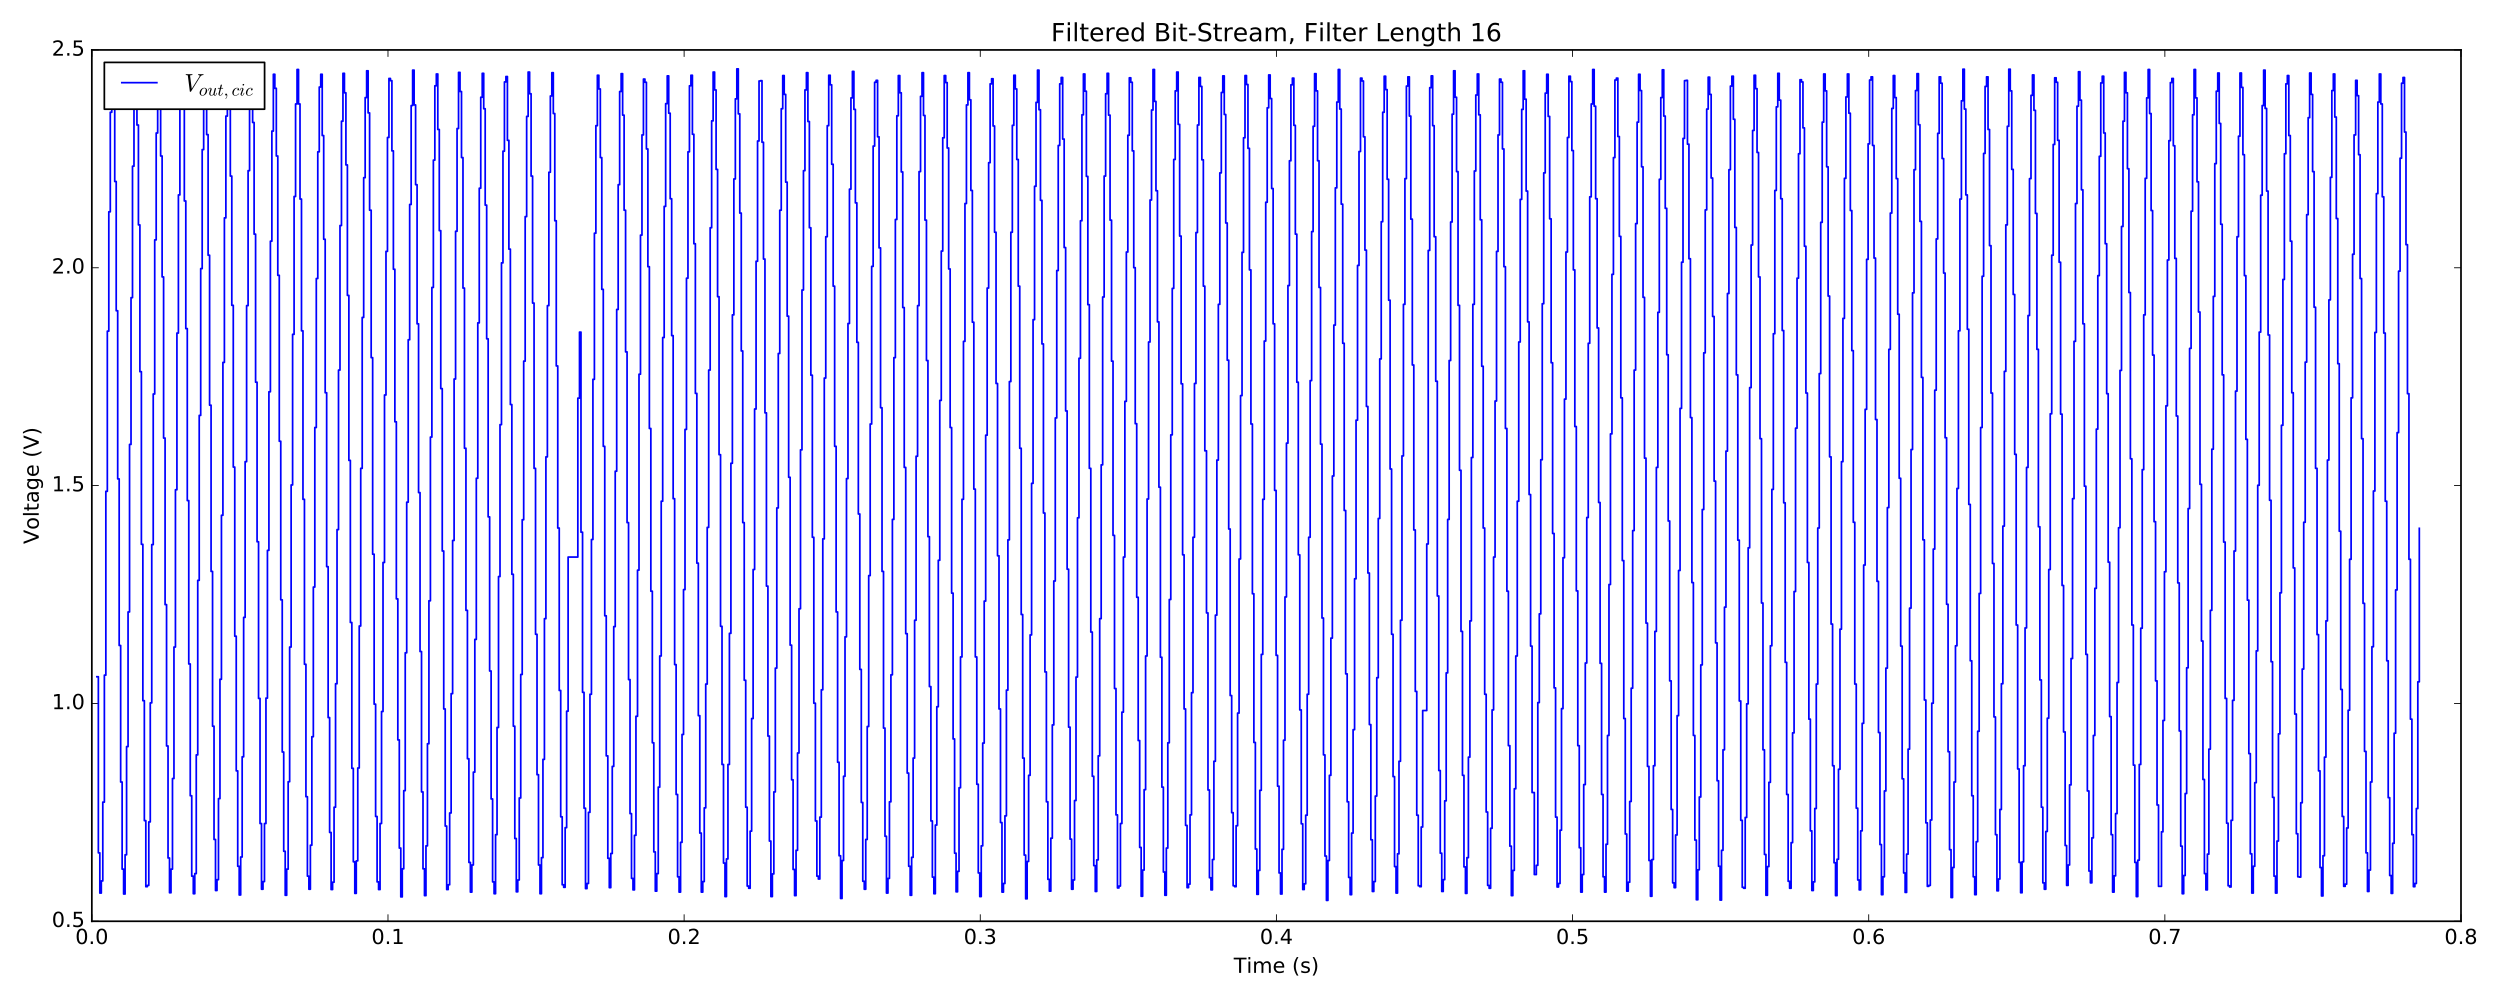 <?xml version="1.0" encoding="utf-8" standalone="no"?>
<!DOCTYPE svg PUBLIC "-//W3C//DTD SVG 1.1//EN"
  "http://www.w3.org/Graphics/SVG/1.1/DTD/svg11.dtd">
<!-- Created with matplotlib (http://matplotlib.org/) -->
<svg height="576pt" version="1.1" viewBox="0 0 1440 576" width="1440pt" xmlns="http://www.w3.org/2000/svg" xmlns:xlink="http://www.w3.org/1999/xlink">
 <defs>
  <style type="text/css">
*{stroke-linecap:butt;stroke-linejoin:round;stroke-miterlimit:100000;}
  </style>
 </defs>
 <g id="figure_1">
  <g id="patch_1">
   <path d="M 0 576 
L 1440 576 
L 1440 0 
L 0 0 
z
" style="fill:#ffffff;"/>
  </g>
  <g id="axes_1">
   <g id="patch_2">
    <path d="M 52.898 530.64 
L 1417.534 530.64 
L 1417.534 28.76 
L 52.898 28.76 
z
" style="fill:#ffffff;"/>
   </g>
   <g id="patch_3">
    <path d="M 52.898 28.76 
L 1417.534 28.76 
" style="fill:none;stroke:#000000;stroke-linecap:square;stroke-linejoin:miter;"/>
   </g>
   <g id="patch_4">
    <path d="M 52.898 530.64 
L 1417.534 530.64 
" style="fill:none;stroke:#000000;stroke-linecap:square;stroke-linejoin:miter;"/>
   </g>
   <g id="patch_5">
    <path d="M 1417.534 530.64 
L 1417.534 28.76 
" style="fill:none;stroke:#000000;stroke-linecap:square;stroke-linejoin:miter;"/>
   </g>
   <g id="patch_6">
    <path d="M 52.898 530.64 
L 52.898 28.76 
" style="fill:none;stroke:#000000;stroke-linecap:square;stroke-linejoin:miter;"/>
   </g>
   <g id="matplotlib.axis_1">
    <g id="xtick_1">
     <g id="line2d_1">
      <defs>
       <path d="M 0 0 
L 0 -4 
" id="m3cd58bed89" style="stroke:#000000;stroke-width:0.5;"/>
      </defs>
      <g>
       <use style="stroke:#000000;stroke-width:0.5;" x="52.898" xlink:href="#m3cd58bed89" y="530.64"/>
      </g>
     </g>
     <g id="line2d_2">
      <defs>
       <path d="M 0 0 
L 0 4 
" id="m26d8b7bb28" style="stroke:#000000;stroke-width:0.5;"/>
      </defs>
      <g>
       <use style="stroke:#000000;stroke-width:0.5;" x="52.898" xlink:href="#m26d8b7bb28" y="28.76"/>
      </g>
     </g>
     <g id="text_1">
      <!-- 0.0 -->
      <defs>
       <path d="M 10.688 12.406 
L 21 12.406 
L 21 0 
L 10.688 0 
z
" id="BitstreamVeraSans-Roman-2e"/>
       <path d="M 31.781 66.406 
Q 24.172 66.406 20.328 58.906 
Q 16.5 51.422 16.5 36.375 
Q 16.5 21.391 20.328 13.891 
Q 24.172 6.391 31.781 6.391 
Q 39.453 6.391 43.281 13.891 
Q 47.125 21.391 47.125 36.375 
Q 47.125 51.422 43.281 58.906 
Q 39.453 66.406 31.781 66.406 
M 31.781 74.219 
Q 44.047 74.219 50.516 64.516 
Q 56.984 54.828 56.984 36.375 
Q 56.984 17.969 50.516 8.266 
Q 44.047 -1.422 31.781 -1.422 
Q 19.531 -1.422 13.062 8.266 
Q 6.594 17.969 6.594 36.375 
Q 6.594 54.828 13.062 64.516 
Q 19.531 74.219 31.781 74.219 
" id="BitstreamVeraSans-Roman-30"/>
      </defs>
      <g transform="translate(43.356 543.758)scale(0.12 -0.12)">
       <use xlink:href="#BitstreamVeraSans-Roman-30"/>
       <use x="63.623" xlink:href="#BitstreamVeraSans-Roman-2e"/>
       <use x="95.41" xlink:href="#BitstreamVeraSans-Roman-30"/>
      </g>
     </g>
    </g>
    <g id="xtick_2">
     <g id="line2d_3">
      <g>
       <use style="stroke:#000000;stroke-width:0.5;" x="223.477" xlink:href="#m3cd58bed89" y="530.64"/>
      </g>
     </g>
     <g id="line2d_4">
      <g>
       <use style="stroke:#000000;stroke-width:0.5;" x="223.477" xlink:href="#m26d8b7bb28" y="28.76"/>
      </g>
     </g>
     <g id="text_2">
      <!-- 0.1 -->
      <defs>
       <path d="M 12.406 8.297 
L 28.516 8.297 
L 28.516 63.922 
L 10.984 60.406 
L 10.984 69.391 
L 28.422 72.906 
L 38.281 72.906 
L 38.281 8.297 
L 54.391 8.297 
L 54.391 0 
L 12.406 0 
z
" id="BitstreamVeraSans-Roman-31"/>
      </defs>
      <g transform="translate(213.935 543.758)scale(0.12 -0.12)">
       <use xlink:href="#BitstreamVeraSans-Roman-30"/>
       <use x="63.623" xlink:href="#BitstreamVeraSans-Roman-2e"/>
       <use x="95.41" xlink:href="#BitstreamVeraSans-Roman-31"/>
      </g>
     </g>
    </g>
    <g id="xtick_3">
     <g id="line2d_5">
      <g>
       <use style="stroke:#000000;stroke-width:0.5;" x="394.057" xlink:href="#m3cd58bed89" y="530.64"/>
      </g>
     </g>
     <g id="line2d_6">
      <g>
       <use style="stroke:#000000;stroke-width:0.5;" x="394.057" xlink:href="#m26d8b7bb28" y="28.76"/>
      </g>
     </g>
     <g id="text_3">
      <!-- 0.2 -->
      <defs>
       <path d="M 19.188 8.297 
L 53.609 8.297 
L 53.609 0 
L 7.328 0 
L 7.328 8.297 
Q 12.938 14.109 22.625 23.891 
Q 32.328 33.688 34.812 36.531 
Q 39.547 41.844 41.422 45.531 
Q 43.312 49.219 43.312 52.781 
Q 43.312 58.594 39.234 62.25 
Q 35.156 65.922 28.609 65.922 
Q 23.969 65.922 18.812 64.312 
Q 13.672 62.703 7.812 59.422 
L 7.812 69.391 
Q 13.766 71.781 18.938 73 
Q 24.125 74.219 28.422 74.219 
Q 39.75 74.219 46.484 68.547 
Q 53.219 62.891 53.219 53.422 
Q 53.219 48.922 51.531 44.891 
Q 49.859 40.875 45.406 35.406 
Q 44.188 33.984 37.641 27.219 
Q 31.109 20.453 19.188 8.297 
" id="BitstreamVeraSans-Roman-32"/>
      </defs>
      <g transform="translate(384.515 543.758)scale(0.12 -0.12)">
       <use xlink:href="#BitstreamVeraSans-Roman-30"/>
       <use x="63.623" xlink:href="#BitstreamVeraSans-Roman-2e"/>
       <use x="95.41" xlink:href="#BitstreamVeraSans-Roman-32"/>
      </g>
     </g>
    </g>
    <g id="xtick_4">
     <g id="line2d_7">
      <g>
       <use style="stroke:#000000;stroke-width:0.5;" x="564.636" xlink:href="#m3cd58bed89" y="530.64"/>
      </g>
     </g>
     <g id="line2d_8">
      <g>
       <use style="stroke:#000000;stroke-width:0.5;" x="564.636" xlink:href="#m26d8b7bb28" y="28.76"/>
      </g>
     </g>
     <g id="text_4">
      <!-- 0.3 -->
      <defs>
       <path d="M 40.578 39.312 
Q 47.656 37.797 51.625 33 
Q 55.609 28.219 55.609 21.188 
Q 55.609 10.406 48.188 4.484 
Q 40.766 -1.422 27.094 -1.422 
Q 22.516 -1.422 17.656 -0.516 
Q 12.797 0.391 7.625 2.203 
L 7.625 11.719 
Q 11.719 9.328 16.594 8.109 
Q 21.484 6.891 26.812 6.891 
Q 36.078 6.891 40.938 10.547 
Q 45.797 14.203 45.797 21.188 
Q 45.797 27.641 41.281 31.266 
Q 36.766 34.906 28.719 34.906 
L 20.219 34.906 
L 20.219 43.016 
L 29.109 43.016 
Q 36.375 43.016 40.234 45.922 
Q 44.094 48.828 44.094 54.297 
Q 44.094 59.906 40.109 62.906 
Q 36.141 65.922 28.719 65.922 
Q 24.656 65.922 20.016 65.031 
Q 15.375 64.156 9.812 62.312 
L 9.812 71.094 
Q 15.438 72.656 20.344 73.438 
Q 25.25 74.219 29.594 74.219 
Q 40.828 74.219 47.359 69.109 
Q 53.906 64.016 53.906 55.328 
Q 53.906 49.266 50.438 45.094 
Q 46.969 40.922 40.578 39.312 
" id="BitstreamVeraSans-Roman-33"/>
      </defs>
      <g transform="translate(555.094 543.758)scale(0.12 -0.12)">
       <use xlink:href="#BitstreamVeraSans-Roman-30"/>
       <use x="63.623" xlink:href="#BitstreamVeraSans-Roman-2e"/>
       <use x="95.41" xlink:href="#BitstreamVeraSans-Roman-33"/>
      </g>
     </g>
    </g>
    <g id="xtick_5">
     <g id="line2d_9">
      <g>
       <use style="stroke:#000000;stroke-width:0.5;" x="735.216" xlink:href="#m3cd58bed89" y="530.64"/>
      </g>
     </g>
     <g id="line2d_10">
      <g>
       <use style="stroke:#000000;stroke-width:0.5;" x="735.216" xlink:href="#m26d8b7bb28" y="28.76"/>
      </g>
     </g>
     <g id="text_5">
      <!-- 0.4 -->
      <defs>
       <path d="M 37.797 64.312 
L 12.891 25.391 
L 37.797 25.391 
z
M 35.203 72.906 
L 47.609 72.906 
L 47.609 25.391 
L 58.016 25.391 
L 58.016 17.188 
L 47.609 17.188 
L 47.609 0 
L 37.797 0 
L 37.797 17.188 
L 4.891 17.188 
L 4.891 26.703 
z
" id="BitstreamVeraSans-Roman-34"/>
      </defs>
      <g transform="translate(725.674 543.758)scale(0.12 -0.12)">
       <use xlink:href="#BitstreamVeraSans-Roman-30"/>
       <use x="63.623" xlink:href="#BitstreamVeraSans-Roman-2e"/>
       <use x="95.41" xlink:href="#BitstreamVeraSans-Roman-34"/>
      </g>
     </g>
    </g>
    <g id="xtick_6">
     <g id="line2d_11">
      <g>
       <use style="stroke:#000000;stroke-width:0.5;" x="905.795" xlink:href="#m3cd58bed89" y="530.64"/>
      </g>
     </g>
     <g id="line2d_12">
      <g>
       <use style="stroke:#000000;stroke-width:0.5;" x="905.795" xlink:href="#m26d8b7bb28" y="28.76"/>
      </g>
     </g>
     <g id="text_6">
      <!-- 0.5 -->
      <defs>
       <path d="M 10.797 72.906 
L 49.516 72.906 
L 49.516 64.594 
L 19.828 64.594 
L 19.828 46.734 
Q 21.969 47.469 24.109 47.828 
Q 26.266 48.188 28.422 48.188 
Q 40.625 48.188 47.75 41.5 
Q 54.891 34.812 54.891 23.391 
Q 54.891 11.625 47.562 5.094 
Q 40.234 -1.422 26.906 -1.422 
Q 22.312 -1.422 17.547 -0.641 
Q 12.797 0.141 7.719 1.703 
L 7.719 11.625 
Q 12.109 9.234 16.797 8.062 
Q 21.484 6.891 26.703 6.891 
Q 35.156 6.891 40.078 11.328 
Q 45.016 15.766 45.016 23.391 
Q 45.016 31 40.078 35.438 
Q 35.156 39.891 26.703 39.891 
Q 22.75 39.891 18.812 39.016 
Q 14.891 38.141 10.797 36.281 
z
" id="BitstreamVeraSans-Roman-35"/>
      </defs>
      <g transform="translate(896.253 543.758)scale(0.12 -0.12)">
       <use xlink:href="#BitstreamVeraSans-Roman-30"/>
       <use x="63.623" xlink:href="#BitstreamVeraSans-Roman-2e"/>
       <use x="95.41" xlink:href="#BitstreamVeraSans-Roman-35"/>
      </g>
     </g>
    </g>
    <g id="xtick_7">
     <g id="line2d_13">
      <g>
       <use style="stroke:#000000;stroke-width:0.5;" x="1076.375" xlink:href="#m3cd58bed89" y="530.64"/>
      </g>
     </g>
     <g id="line2d_14">
      <g>
       <use style="stroke:#000000;stroke-width:0.5;" x="1076.375" xlink:href="#m26d8b7bb28" y="28.76"/>
      </g>
     </g>
     <g id="text_7">
      <!-- 0.6 -->
      <defs>
       <path d="M 33.016 40.375 
Q 26.375 40.375 22.484 35.828 
Q 18.609 31.297 18.609 23.391 
Q 18.609 15.531 22.484 10.953 
Q 26.375 6.391 33.016 6.391 
Q 39.656 6.391 43.531 10.953 
Q 47.406 15.531 47.406 23.391 
Q 47.406 31.297 43.531 35.828 
Q 39.656 40.375 33.016 40.375 
M 52.594 71.297 
L 52.594 62.312 
Q 48.875 64.062 45.094 64.984 
Q 41.312 65.922 37.594 65.922 
Q 27.828 65.922 22.672 59.328 
Q 17.531 52.734 16.797 39.406 
Q 19.672 43.656 24.016 45.922 
Q 28.375 48.188 33.594 48.188 
Q 44.578 48.188 50.953 41.516 
Q 57.328 34.859 57.328 23.391 
Q 57.328 12.156 50.688 5.359 
Q 44.047 -1.422 33.016 -1.422 
Q 20.359 -1.422 13.672 8.266 
Q 6.984 17.969 6.984 36.375 
Q 6.984 53.656 15.188 63.938 
Q 23.391 74.219 37.203 74.219 
Q 40.922 74.219 44.703 73.484 
Q 48.484 72.75 52.594 71.297 
" id="BitstreamVeraSans-Roman-36"/>
      </defs>
      <g transform="translate(1066.833 543.758)scale(0.12 -0.12)">
       <use xlink:href="#BitstreamVeraSans-Roman-30"/>
       <use x="63.623" xlink:href="#BitstreamVeraSans-Roman-2e"/>
       <use x="95.41" xlink:href="#BitstreamVeraSans-Roman-36"/>
      </g>
     </g>
    </g>
    <g id="xtick_8">
     <g id="line2d_15">
      <g>
       <use style="stroke:#000000;stroke-width:0.5;" x="1246.954" xlink:href="#m3cd58bed89" y="530.64"/>
      </g>
     </g>
     <g id="line2d_16">
      <g>
       <use style="stroke:#000000;stroke-width:0.5;" x="1246.954" xlink:href="#m26d8b7bb28" y="28.76"/>
      </g>
     </g>
     <g id="text_8">
      <!-- 0.7 -->
      <defs>
       <path d="M 8.203 72.906 
L 55.078 72.906 
L 55.078 68.703 
L 28.609 0 
L 18.312 0 
L 43.219 64.594 
L 8.203 64.594 
z
" id="BitstreamVeraSans-Roman-37"/>
      </defs>
      <g transform="translate(1237.412 543.758)scale(0.12 -0.12)">
       <use xlink:href="#BitstreamVeraSans-Roman-30"/>
       <use x="63.623" xlink:href="#BitstreamVeraSans-Roman-2e"/>
       <use x="95.41" xlink:href="#BitstreamVeraSans-Roman-37"/>
      </g>
     </g>
    </g>
    <g id="xtick_9">
     <g id="line2d_17">
      <g>
       <use style="stroke:#000000;stroke-width:0.5;" x="1417.534" xlink:href="#m3cd58bed89" y="530.64"/>
      </g>
     </g>
     <g id="line2d_18">
      <g>
       <use style="stroke:#000000;stroke-width:0.5;" x="1417.534" xlink:href="#m26d8b7bb28" y="28.76"/>
      </g>
     </g>
     <g id="text_9">
      <!-- 0.8 -->
      <defs>
       <path d="M 31.781 34.625 
Q 24.75 34.625 20.719 30.859 
Q 16.703 27.094 16.703 20.516 
Q 16.703 13.922 20.719 10.156 
Q 24.75 6.391 31.781 6.391 
Q 38.812 6.391 42.859 10.172 
Q 46.922 13.969 46.922 20.516 
Q 46.922 27.094 42.891 30.859 
Q 38.875 34.625 31.781 34.625 
M 21.922 38.812 
Q 15.578 40.375 12.031 44.719 
Q 8.5 49.078 8.5 55.328 
Q 8.5 64.062 14.719 69.141 
Q 20.953 74.219 31.781 74.219 
Q 42.672 74.219 48.875 69.141 
Q 55.078 64.062 55.078 55.328 
Q 55.078 49.078 51.531 44.719 
Q 48 40.375 41.703 38.812 
Q 48.828 37.156 52.797 32.312 
Q 56.781 27.484 56.781 20.516 
Q 56.781 9.906 50.312 4.234 
Q 43.844 -1.422 31.781 -1.422 
Q 19.734 -1.422 13.25 4.234 
Q 6.781 9.906 6.781 20.516 
Q 6.781 27.484 10.781 32.312 
Q 14.797 37.156 21.922 38.812 
M 18.312 54.391 
Q 18.312 48.734 21.844 45.562 
Q 25.391 42.391 31.781 42.391 
Q 38.141 42.391 41.719 45.562 
Q 45.312 48.734 45.312 54.391 
Q 45.312 60.062 41.719 63.234 
Q 38.141 66.406 31.781 66.406 
Q 25.391 66.406 21.844 63.234 
Q 18.312 60.062 18.312 54.391 
" id="BitstreamVeraSans-Roman-38"/>
      </defs>
      <g transform="translate(1407.992 543.758)scale(0.12 -0.12)">
       <use xlink:href="#BitstreamVeraSans-Roman-30"/>
       <use x="63.623" xlink:href="#BitstreamVeraSans-Roman-2e"/>
       <use x="95.41" xlink:href="#BitstreamVeraSans-Roman-38"/>
      </g>
     </g>
    </g>
    <g id="text_10">
     <!-- Time (s) -->
     <defs>
      <path d="M -0.297 72.906 
L 61.375 72.906 
L 61.375 64.594 
L 35.5 64.594 
L 35.5 0 
L 25.594 0 
L 25.594 64.594 
L -0.297 64.594 
z
" id="BitstreamVeraSans-Roman-54"/>
      <path d="M 56.203 29.594 
L 56.203 25.203 
L 14.891 25.203 
Q 15.484 15.922 20.484 11.062 
Q 25.484 6.203 34.422 6.203 
Q 39.594 6.203 44.453 7.469 
Q 49.312 8.734 54.109 11.281 
L 54.109 2.781 
Q 49.266 0.734 44.188 -0.344 
Q 39.109 -1.422 33.891 -1.422 
Q 20.797 -1.422 13.156 6.188 
Q 5.516 13.812 5.516 26.812 
Q 5.516 40.234 12.766 48.109 
Q 20.016 56 32.328 56 
Q 43.359 56 49.781 48.891 
Q 56.203 41.797 56.203 29.594 
M 47.219 32.234 
Q 47.125 39.594 43.094 43.984 
Q 39.062 48.391 32.422 48.391 
Q 24.906 48.391 20.391 44.141 
Q 15.875 39.891 15.188 32.172 
z
" id="BitstreamVeraSans-Roman-65"/>
      <path d="M 9.422 54.688 
L 18.406 54.688 
L 18.406 0 
L 9.422 0 
z
M 9.422 75.984 
L 18.406 75.984 
L 18.406 64.594 
L 9.422 64.594 
z
" id="BitstreamVeraSans-Roman-69"/>
      <path d="M 44.281 53.078 
L 44.281 44.578 
Q 40.484 46.531 36.375 47.5 
Q 32.281 48.484 27.875 48.484 
Q 21.188 48.484 17.844 46.438 
Q 14.5 44.391 14.5 40.281 
Q 14.5 37.156 16.891 35.375 
Q 19.281 33.594 26.516 31.984 
L 29.594 31.297 
Q 39.156 29.25 43.188 25.516 
Q 47.219 21.781 47.219 15.094 
Q 47.219 7.469 41.188 3.016 
Q 35.156 -1.422 24.609 -1.422 
Q 20.219 -1.422 15.453 -0.562 
Q 10.688 0.297 5.422 2 
L 5.422 11.281 
Q 10.406 8.688 15.234 7.391 
Q 20.062 6.109 24.812 6.109 
Q 31.156 6.109 34.562 8.281 
Q 37.984 10.453 37.984 14.406 
Q 37.984 18.062 35.516 20.016 
Q 33.062 21.969 24.703 23.781 
L 21.578 24.516 
Q 13.234 26.266 9.516 29.906 
Q 5.812 33.547 5.812 39.891 
Q 5.812 47.609 11.281 51.797 
Q 16.75 56 26.812 56 
Q 31.781 56 36.172 55.266 
Q 40.578 54.547 44.281 53.078 
" id="BitstreamVeraSans-Roman-73"/>
      <path id="BitstreamVeraSans-Roman-20"/>
      <path d="M 31 75.875 
Q 24.469 64.656 21.281 53.656 
Q 18.109 42.672 18.109 31.391 
Q 18.109 20.125 21.312 9.062 
Q 24.516 -2 31 -13.188 
L 23.188 -13.188 
Q 15.875 -1.703 12.234 9.375 
Q 8.594 20.453 8.594 31.391 
Q 8.594 42.281 12.203 53.312 
Q 15.828 64.359 23.188 75.875 
z
" id="BitstreamVeraSans-Roman-28"/>
      <path d="M 8.016 75.875 
L 15.828 75.875 
Q 23.141 64.359 26.781 53.312 
Q 30.422 42.281 30.422 31.391 
Q 30.422 20.453 26.781 9.375 
Q 23.141 -1.703 15.828 -13.188 
L 8.016 -13.188 
Q 14.5 -2 17.703 9.062 
Q 20.906 20.125 20.906 31.391 
Q 20.906 42.672 17.703 53.656 
Q 14.5 64.656 8.016 75.875 
" id="BitstreamVeraSans-Roman-29"/>
      <path d="M 52 44.188 
Q 55.375 50.25 60.062 53.125 
Q 64.75 56 71.094 56 
Q 79.641 56 84.281 50.016 
Q 88.922 44.047 88.922 33.016 
L 88.922 0 
L 79.891 0 
L 79.891 32.719 
Q 79.891 40.578 77.094 44.375 
Q 74.312 48.188 68.609 48.188 
Q 61.625 48.188 57.562 43.547 
Q 53.516 38.922 53.516 30.906 
L 53.516 0 
L 44.484 0 
L 44.484 32.719 
Q 44.484 40.625 41.703 44.406 
Q 38.922 48.188 33.109 48.188 
Q 26.219 48.188 22.156 43.531 
Q 18.109 38.875 18.109 30.906 
L 18.109 0 
L 9.078 0 
L 9.078 54.688 
L 18.109 54.688 
L 18.109 46.188 
Q 21.188 51.219 25.484 53.609 
Q 29.781 56 35.688 56 
Q 41.656 56 45.828 52.969 
Q 50 49.953 52 44.188 
" id="BitstreamVeraSans-Roman-6d"/>
     </defs>
     <g transform="translate(710.636 560.372)scale(0.12 -0.12)">
      <use xlink:href="#BitstreamVeraSans-Roman-54"/>
      <use x="61.037" xlink:href="#BitstreamVeraSans-Roman-69"/>
      <use x="88.82" xlink:href="#BitstreamVeraSans-Roman-6d"/>
      <use x="186.232" xlink:href="#BitstreamVeraSans-Roman-65"/>
      <use x="247.756" xlink:href="#BitstreamVeraSans-Roman-20"/>
      <use x="279.543" xlink:href="#BitstreamVeraSans-Roman-28"/>
      <use x="318.557" xlink:href="#BitstreamVeraSans-Roman-73"/>
      <use x="370.656" xlink:href="#BitstreamVeraSans-Roman-29"/>
     </g>
    </g>
   </g>
   <g id="matplotlib.axis_2">
    <g id="ytick_1">
     <g id="line2d_19">
      <defs>
       <path d="M 0 0 
L 4 0 
" id="mfbe84223f8" style="stroke:#000000;stroke-width:0.5;"/>
      </defs>
      <g>
       <use style="stroke:#000000;stroke-width:0.5;" x="52.898" xlink:href="#mfbe84223f8" y="530.64"/>
      </g>
     </g>
     <g id="line2d_20">
      <defs>
       <path d="M 0 0 
L -4 0 
" id="m5383c30be1" style="stroke:#000000;stroke-width:0.5;"/>
      </defs>
      <g>
       <use style="stroke:#000000;stroke-width:0.5;" x="1417.534" xlink:href="#m5383c30be1" y="530.64"/>
      </g>
     </g>
     <g id="text_11">
      <!-- 0.5 -->
      <g transform="translate(29.814 533.951)scale(0.12 -0.12)">
       <use xlink:href="#BitstreamVeraSans-Roman-30"/>
       <use x="63.623" xlink:href="#BitstreamVeraSans-Roman-2e"/>
       <use x="95.41" xlink:href="#BitstreamVeraSans-Roman-35"/>
      </g>
     </g>
    </g>
    <g id="ytick_2">
     <g id="line2d_21">
      <g>
       <use style="stroke:#000000;stroke-width:0.5;" x="52.898" xlink:href="#mfbe84223f8" y="405.17"/>
      </g>
     </g>
     <g id="line2d_22">
      <g>
       <use style="stroke:#000000;stroke-width:0.5;" x="1417.534" xlink:href="#m5383c30be1" y="405.17"/>
      </g>
     </g>
     <g id="text_12">
      <!-- 1.0 -->
      <g transform="translate(29.814 408.481)scale(0.12 -0.12)">
       <use xlink:href="#BitstreamVeraSans-Roman-31"/>
       <use x="63.623" xlink:href="#BitstreamVeraSans-Roman-2e"/>
       <use x="95.41" xlink:href="#BitstreamVeraSans-Roman-30"/>
      </g>
     </g>
    </g>
    <g id="ytick_3">
     <g id="line2d_23">
      <g>
       <use style="stroke:#000000;stroke-width:0.5;" x="52.898" xlink:href="#mfbe84223f8" y="279.7"/>
      </g>
     </g>
     <g id="line2d_24">
      <g>
       <use style="stroke:#000000;stroke-width:0.5;" x="1417.534" xlink:href="#m5383c30be1" y="279.7"/>
      </g>
     </g>
     <g id="text_13">
      <!-- 1.5 -->
      <g transform="translate(29.814 283.011)scale(0.12 -0.12)">
       <use xlink:href="#BitstreamVeraSans-Roman-31"/>
       <use x="63.623" xlink:href="#BitstreamVeraSans-Roman-2e"/>
       <use x="95.41" xlink:href="#BitstreamVeraSans-Roman-35"/>
      </g>
     </g>
    </g>
    <g id="ytick_4">
     <g id="line2d_25">
      <g>
       <use style="stroke:#000000;stroke-width:0.5;" x="52.898" xlink:href="#mfbe84223f8" y="154.23"/>
      </g>
     </g>
     <g id="line2d_26">
      <g>
       <use style="stroke:#000000;stroke-width:0.5;" x="1417.534" xlink:href="#m5383c30be1" y="154.23"/>
      </g>
     </g>
     <g id="text_14">
      <!-- 2.0 -->
      <g transform="translate(29.814 157.541)scale(0.12 -0.12)">
       <use xlink:href="#BitstreamVeraSans-Roman-32"/>
       <use x="63.623" xlink:href="#BitstreamVeraSans-Roman-2e"/>
       <use x="95.41" xlink:href="#BitstreamVeraSans-Roman-30"/>
      </g>
     </g>
    </g>
    <g id="ytick_5">
     <g id="line2d_27">
      <g>
       <use style="stroke:#000000;stroke-width:0.5;" x="52.898" xlink:href="#mfbe84223f8" y="28.76"/>
      </g>
     </g>
     <g id="line2d_28">
      <g>
       <use style="stroke:#000000;stroke-width:0.5;" x="1417.534" xlink:href="#m5383c30be1" y="28.76"/>
      </g>
     </g>
     <g id="text_15">
      <!-- 2.5 -->
      <g transform="translate(29.814 32.071)scale(0.12 -0.12)">
       <use xlink:href="#BitstreamVeraSans-Roman-32"/>
       <use x="63.623" xlink:href="#BitstreamVeraSans-Roman-2e"/>
       <use x="95.41" xlink:href="#BitstreamVeraSans-Roman-35"/>
      </g>
     </g>
    </g>
    <g id="text_16">
     <!-- Voltage (V) -->
     <defs>
      <path d="M 9.422 75.984 
L 18.406 75.984 
L 18.406 0 
L 9.422 0 
z
" id="BitstreamVeraSans-Roman-6c"/>
      <path d="M 18.312 70.219 
L 18.312 54.688 
L 36.812 54.688 
L 36.812 47.703 
L 18.312 47.703 
L 18.312 18.016 
Q 18.312 11.328 20.141 9.422 
Q 21.969 7.516 27.594 7.516 
L 36.812 7.516 
L 36.812 0 
L 27.594 0 
Q 17.188 0 13.234 3.875 
Q 9.281 7.766 9.281 18.016 
L 9.281 47.703 
L 2.688 47.703 
L 2.688 54.688 
L 9.281 54.688 
L 9.281 70.219 
z
" id="BitstreamVeraSans-Roman-74"/>
      <path d="M 45.406 27.984 
Q 45.406 37.75 41.375 43.109 
Q 37.359 48.484 30.078 48.484 
Q 22.859 48.484 18.828 43.109 
Q 14.797 37.75 14.797 27.984 
Q 14.797 18.266 18.828 12.891 
Q 22.859 7.516 30.078 7.516 
Q 37.359 7.516 41.375 12.891 
Q 45.406 18.266 45.406 27.984 
M 54.391 6.781 
Q 54.391 -7.172 48.188 -13.984 
Q 42 -20.797 29.203 -20.797 
Q 24.469 -20.797 20.266 -20.094 
Q 16.062 -19.391 12.109 -17.922 
L 12.109 -9.188 
Q 16.062 -11.328 19.922 -12.344 
Q 23.781 -13.375 27.781 -13.375 
Q 36.625 -13.375 41.016 -8.766 
Q 45.406 -4.156 45.406 5.172 
L 45.406 9.625 
Q 42.625 4.781 38.281 2.391 
Q 33.938 0 27.875 0 
Q 17.828 0 11.672 7.656 
Q 5.516 15.328 5.516 27.984 
Q 5.516 40.672 11.672 48.328 
Q 17.828 56 27.875 56 
Q 33.938 56 38.281 53.609 
Q 42.625 51.219 45.406 46.391 
L 45.406 54.688 
L 54.391 54.688 
z
" id="BitstreamVeraSans-Roman-67"/>
      <path d="M 34.281 27.484 
Q 23.391 27.484 19.188 25 
Q 14.984 22.516 14.984 16.5 
Q 14.984 11.719 18.141 8.906 
Q 21.297 6.109 26.703 6.109 
Q 34.188 6.109 38.703 11.406 
Q 43.219 16.703 43.219 25.484 
L 43.219 27.484 
z
M 52.203 31.203 
L 52.203 0 
L 43.219 0 
L 43.219 8.297 
Q 40.141 3.328 35.547 0.953 
Q 30.953 -1.422 24.312 -1.422 
Q 15.922 -1.422 10.953 3.297 
Q 6 8.016 6 15.922 
Q 6 25.141 12.172 29.828 
Q 18.359 34.516 30.609 34.516 
L 43.219 34.516 
L 43.219 35.406 
Q 43.219 41.609 39.141 45 
Q 35.062 48.391 27.688 48.391 
Q 23 48.391 18.547 47.266 
Q 14.109 46.141 10.016 43.891 
L 10.016 52.203 
Q 14.938 54.109 19.578 55.047 
Q 24.219 56 28.609 56 
Q 40.484 56 46.344 49.844 
Q 52.203 43.703 52.203 31.203 
" id="BitstreamVeraSans-Roman-61"/>
      <path d="M 30.609 48.391 
Q 23.391 48.391 19.188 42.75 
Q 14.984 37.109 14.984 27.297 
Q 14.984 17.484 19.156 11.844 
Q 23.344 6.203 30.609 6.203 
Q 37.797 6.203 41.984 11.859 
Q 46.188 17.531 46.188 27.297 
Q 46.188 37.016 41.984 42.703 
Q 37.797 48.391 30.609 48.391 
M 30.609 56 
Q 42.328 56 49.016 48.375 
Q 55.719 40.766 55.719 27.297 
Q 55.719 13.875 49.016 6.219 
Q 42.328 -1.422 30.609 -1.422 
Q 18.844 -1.422 12.172 6.219 
Q 5.516 13.875 5.516 27.297 
Q 5.516 40.766 12.172 48.375 
Q 18.844 56 30.609 56 
" id="BitstreamVeraSans-Roman-6f"/>
      <path d="M 28.609 0 
L 0.781 72.906 
L 11.078 72.906 
L 34.188 11.531 
L 57.328 72.906 
L 67.578 72.906 
L 39.797 0 
z
" id="BitstreamVeraSans-Roman-56"/>
     </defs>
     <g transform="translate(22.318 313.359)rotate(-90.0)scale(0.12 -0.12)">
      <use xlink:href="#BitstreamVeraSans-Roman-56"/>
      <use x="68.299" xlink:href="#BitstreamVeraSans-Roman-6f"/>
      <use x="129.48" xlink:href="#BitstreamVeraSans-Roman-6c"/>
      <use x="157.264" xlink:href="#BitstreamVeraSans-Roman-74"/>
      <use x="196.473" xlink:href="#BitstreamVeraSans-Roman-61"/>
      <use x="257.752" xlink:href="#BitstreamVeraSans-Roman-67"/>
      <use x="321.229" xlink:href="#BitstreamVeraSans-Roman-65"/>
      <use x="382.752" xlink:href="#BitstreamVeraSans-Roman-20"/>
      <use x="414.539" xlink:href="#BitstreamVeraSans-Roman-28"/>
      <use x="453.553" xlink:href="#BitstreamVeraSans-Roman-56"/>
      <use x="521.961" xlink:href="#BitstreamVeraSans-Roman-29"/>
     </g>
    </g>
   </g>
   <g id="text_17">
    <!-- Filtered Bit-Stream, Filter Length 16 -->
    <defs>
     <path d="M 54.891 33.016 
L 54.891 0 
L 45.906 0 
L 45.906 32.719 
Q 45.906 40.484 42.875 44.328 
Q 39.844 48.188 33.797 48.188 
Q 26.516 48.188 22.312 43.547 
Q 18.109 38.922 18.109 30.906 
L 18.109 0 
L 9.078 0 
L 9.078 54.688 
L 18.109 54.688 
L 18.109 46.188 
Q 21.344 51.125 25.703 53.562 
Q 30.078 56 35.797 56 
Q 45.219 56 50.047 50.172 
Q 54.891 44.344 54.891 33.016 
" id="BitstreamVeraSans-Roman-6e"/>
     <path d="M 41.109 46.297 
Q 39.594 47.172 37.812 47.578 
Q 36.031 48 33.891 48 
Q 26.266 48 22.188 43.047 
Q 18.109 38.094 18.109 28.812 
L 18.109 0 
L 9.078 0 
L 9.078 54.688 
L 18.109 54.688 
L 18.109 46.188 
Q 20.953 51.172 25.484 53.578 
Q 30.031 56 36.531 56 
Q 37.453 56 38.578 55.875 
Q 39.703 55.766 41.062 55.516 
z
" id="BitstreamVeraSans-Roman-72"/>
     <path d="M 19.672 34.812 
L 19.672 8.109 
L 35.5 8.109 
Q 43.453 8.109 47.281 11.406 
Q 51.125 14.703 51.125 21.484 
Q 51.125 28.328 47.281 31.562 
Q 43.453 34.812 35.5 34.812 
z
M 19.672 64.797 
L 19.672 42.828 
L 34.281 42.828 
Q 41.5 42.828 45.031 45.531 
Q 48.578 48.25 48.578 53.812 
Q 48.578 59.328 45.031 62.062 
Q 41.5 64.797 34.281 64.797 
z
M 9.812 72.906 
L 35.016 72.906 
Q 46.297 72.906 52.391 68.219 
Q 58.5 63.531 58.5 54.891 
Q 58.5 48.188 55.375 44.234 
Q 52.25 40.281 46.188 39.312 
Q 53.469 37.75 57.5 32.781 
Q 61.531 27.828 61.531 20.406 
Q 61.531 10.641 54.891 5.312 
Q 48.25 0 35.984 0 
L 9.812 0 
z
" id="BitstreamVeraSans-Roman-42"/>
     <path d="M 9.812 72.906 
L 51.703 72.906 
L 51.703 64.594 
L 19.672 64.594 
L 19.672 43.109 
L 48.578 43.109 
L 48.578 34.812 
L 19.672 34.812 
L 19.672 0 
L 9.812 0 
z
" id="BitstreamVeraSans-Roman-46"/>
     <path d="M 53.516 70.516 
L 53.516 60.891 
Q 47.906 63.578 42.922 64.891 
Q 37.938 66.219 33.297 66.219 
Q 25.25 66.219 20.875 63.094 
Q 16.5 59.969 16.5 54.203 
Q 16.5 49.359 19.406 46.891 
Q 22.312 44.438 30.422 42.922 
L 36.375 41.703 
Q 47.406 39.594 52.656 34.297 
Q 57.906 29 57.906 20.125 
Q 57.906 9.516 50.797 4.047 
Q 43.703 -1.422 29.984 -1.422 
Q 24.812 -1.422 18.969 -0.25 
Q 13.141 0.922 6.891 3.219 
L 6.891 13.375 
Q 12.891 10.016 18.656 8.297 
Q 24.422 6.594 29.984 6.594 
Q 38.422 6.594 43.016 9.906 
Q 47.609 13.234 47.609 19.391 
Q 47.609 24.75 44.312 27.781 
Q 41.016 30.812 33.5 32.328 
L 27.484 33.5 
Q 16.453 35.688 11.516 40.375 
Q 6.594 45.062 6.594 53.422 
Q 6.594 63.094 13.406 68.656 
Q 20.219 74.219 32.172 74.219 
Q 37.312 74.219 42.625 73.281 
Q 47.953 72.359 53.516 70.516 
" id="BitstreamVeraSans-Roman-53"/>
     <path d="M 45.406 46.391 
L 45.406 75.984 
L 54.391 75.984 
L 54.391 0 
L 45.406 0 
L 45.406 8.203 
Q 42.578 3.328 38.25 0.953 
Q 33.938 -1.422 27.875 -1.422 
Q 17.969 -1.422 11.734 6.484 
Q 5.516 14.406 5.516 27.297 
Q 5.516 40.188 11.734 48.094 
Q 17.969 56 27.875 56 
Q 33.938 56 38.25 53.625 
Q 42.578 51.266 45.406 46.391 
M 14.797 27.297 
Q 14.797 17.391 18.875 11.75 
Q 22.953 6.109 30.078 6.109 
Q 37.203 6.109 41.297 11.75 
Q 45.406 17.391 45.406 27.297 
Q 45.406 37.203 41.297 42.844 
Q 37.203 48.484 30.078 48.484 
Q 22.953 48.484 18.875 42.844 
Q 14.797 37.203 14.797 27.297 
" id="BitstreamVeraSans-Roman-64"/>
     <path d="M 54.891 33.016 
L 54.891 0 
L 45.906 0 
L 45.906 32.719 
Q 45.906 40.484 42.875 44.328 
Q 39.844 48.188 33.797 48.188 
Q 26.516 48.188 22.312 43.547 
Q 18.109 38.922 18.109 30.906 
L 18.109 0 
L 9.078 0 
L 9.078 75.984 
L 18.109 75.984 
L 18.109 46.188 
Q 21.344 51.125 25.703 53.562 
Q 30.078 56 35.797 56 
Q 45.219 56 50.047 50.172 
Q 54.891 44.344 54.891 33.016 
" id="BitstreamVeraSans-Roman-68"/>
     <path d="M 9.812 72.906 
L 19.672 72.906 
L 19.672 8.297 
L 55.172 8.297 
L 55.172 0 
L 9.812 0 
z
" id="BitstreamVeraSans-Roman-4c"/>
     <path d="M 4.891 31.391 
L 31.203 31.391 
L 31.203 23.391 
L 4.891 23.391 
z
" id="BitstreamVeraSans-Roman-2d"/>
     <path d="M 11.719 12.406 
L 22.016 12.406 
L 22.016 4 
L 14.016 -11.625 
L 7.719 -11.625 
L 11.719 4 
z
" id="BitstreamVeraSans-Roman-2c"/>
    </defs>
    <g transform="translate(605.393 23.76)scale(0.144 -0.144)">
     <use xlink:href="#BitstreamVeraSans-Roman-46"/>
     <use x="57.41" xlink:href="#BitstreamVeraSans-Roman-69"/>
     <use x="85.193" xlink:href="#BitstreamVeraSans-Roman-6c"/>
     <use x="112.977" xlink:href="#BitstreamVeraSans-Roman-74"/>
     <use x="152.186" xlink:href="#BitstreamVeraSans-Roman-65"/>
     <use x="213.709" xlink:href="#BitstreamVeraSans-Roman-72"/>
     <use x="254.791" xlink:href="#BitstreamVeraSans-Roman-65"/>
     <use x="316.314" xlink:href="#BitstreamVeraSans-Roman-64"/>
     <use x="379.791" xlink:href="#BitstreamVeraSans-Roman-20"/>
     <use x="411.578" xlink:href="#BitstreamVeraSans-Roman-42"/>
     <use x="480.182" xlink:href="#BitstreamVeraSans-Roman-69"/>
     <use x="507.965" xlink:href="#BitstreamVeraSans-Roman-74"/>
     <use x="547.174" xlink:href="#BitstreamVeraSans-Roman-2d"/>
     <use x="583.258" xlink:href="#BitstreamVeraSans-Roman-53"/>
     <use x="646.734" xlink:href="#BitstreamVeraSans-Roman-74"/>
     <use x="685.943" xlink:href="#BitstreamVeraSans-Roman-72"/>
     <use x="727.025" xlink:href="#BitstreamVeraSans-Roman-65"/>
     <use x="788.549" xlink:href="#BitstreamVeraSans-Roman-61"/>
     <use x="849.828" xlink:href="#BitstreamVeraSans-Roman-6d"/>
     <use x="947.24" xlink:href="#BitstreamVeraSans-Roman-2c"/>
     <use x="979.027" xlink:href="#BitstreamVeraSans-Roman-20"/>
     <use x="1010.814" xlink:href="#BitstreamVeraSans-Roman-46"/>
     <use x="1068.225" xlink:href="#BitstreamVeraSans-Roman-69"/>
     <use x="1096.008" xlink:href="#BitstreamVeraSans-Roman-6c"/>
     <use x="1123.791" xlink:href="#BitstreamVeraSans-Roman-74"/>
     <use x="1163.0" xlink:href="#BitstreamVeraSans-Roman-65"/>
     <use x="1224.523" xlink:href="#BitstreamVeraSans-Roman-72"/>
     <use x="1265.637" xlink:href="#BitstreamVeraSans-Roman-20"/>
     <use x="1297.424" xlink:href="#BitstreamVeraSans-Roman-4c"/>
     <use x="1353.121" xlink:href="#BitstreamVeraSans-Roman-65"/>
     <use x="1414.645" xlink:href="#BitstreamVeraSans-Roman-6e"/>
     <use x="1478.023" xlink:href="#BitstreamVeraSans-Roman-67"/>
     <use x="1541.5" xlink:href="#BitstreamVeraSans-Roman-74"/>
     <use x="1580.709" xlink:href="#BitstreamVeraSans-Roman-68"/>
     <use x="1644.088" xlink:href="#BitstreamVeraSans-Roman-20"/>
     <use x="1675.875" xlink:href="#BitstreamVeraSans-Roman-31"/>
     <use x="1739.498" xlink:href="#BitstreamVeraSans-Roman-36"/>
    </g>
   </g>
   <g id="line2d_29">
    <path clip-path="url(#p15146fd293)" d="M 55.797 389.793 
L 56.65 389.793 
L 56.65 491.247 
L 57.503 491.247 
L 57.503 514.405 
L 58.356 514.405 
L 58.356 507.421 
L 59.209 507.421 
L 59.209 462.024 
L 60.115 462.024 
L 60.115 388.874 
L 60.968 388.874 
L 60.968 283.008 
L 61.821 283.008 
L 61.821 190.744 
L 62.673 190.744 
L 62.673 122.005 
L 63.526 122.005 
L 63.526 64.661 
L 64.379 64.661 
L 64.379 40.584 
L 65.232 40.584 
L 65.232 57.493 
L 66.085 57.493 
L 66.085 104.544 
L 66.938 104.544 
L 66.938 178.981 
L 67.791 178.981 
L 67.791 275.84 
L 68.644 275.84 
L 68.644 371.781 
L 69.497 371.781 
L 69.497 450.445 
L 70.349 450.445 
L 70.349 500.62 
L 71.202 500.62 
L 71.202 514.956 
L 72.055 514.956 
L 72.055 492.35 
L 72.908 492.35 
L 72.908 430.043 
L 73.761 430.043 
L 73.761 352.482 
L 74.614 352.482 
L 74.614 255.991 
L 75.467 255.991 
L 75.467 171.445 
L 76.32 171.445 
L 76.32 95.722 
L 77.173 95.722 
L 77.173 53.082 
L 78.026 53.082 
L 78.026 41.319 
L 78.878 41.319 
L 78.878 72.013 
L 79.731 72.013 
L 79.731 129.54 
L 80.584 129.54 
L 80.584 214.086 
L 81.437 214.086 
L 81.437 313.518 
L 82.29 313.518 
L 82.29 403.577 
L 83.143 403.577 
L 83.143 472.684 
L 83.996 472.684 
L 83.996 510.729 
L 84.849 510.729 
L 84.849 509.994 
L 85.702 509.994 
L 85.702 473.419 
L 86.555 473.419 
L 86.555 404.864 
L 87.407 404.864 
L 87.407 313.702 
L 88.26 313.702 
L 88.26 226.951 
L 89.113 226.951 
L 89.113 138.179 
L 89.966 138.179 
L 89.966 76.608 
L 90.819 76.608 
L 90.819 43.157 
L 91.672 43.157 
L 91.672 48.855 
L 92.525 48.855 
L 92.525 89.841 
L 93.378 89.841 
L 93.378 159.499 
L 94.231 159.499 
L 94.231 252.315 
L 95.084 252.315 
L 95.084 348.255 
L 95.936 348.255 
L 95.936 429.676 
L 96.789 429.676 
L 96.789 494.188 
L 97.642 494.188 
L 97.642 514.221 
L 98.495 514.221 
L 98.495 500.62 
L 99.348 500.62 
L 99.348 448.423 
L 100.201 448.423 
L 100.201 372.7 
L 101.054 372.7 
L 101.054 282.089 
L 101.907 282.089 
L 101.907 191.846 
L 102.76 191.846 
L 102.76 112.264 
L 103.612 112.264 
L 103.612 58.78 
L 104.465 58.78 
L 104.465 41.135 
L 105.318 41.135 
L 105.318 59.515 
L 106.171 59.515 
L 106.171 115.756 
L 107.024 115.756 
L 107.024 189.273 
L 107.877 189.273 
L 107.877 288.338 
L 108.73 288.338 
L 108.73 382.441 
L 109.583 382.441 
L 109.583 458.348 
L 110.436 458.348 
L 110.436 504.664 
L 111.341 504.664 
L 111.341 514.772 
L 112.194 514.772 
L 112.194 503.193 
L 113.047 503.193 
L 113.047 434.822 
L 113.9 434.822 
L 113.9 334.287 
L 114.753 334.287 
L 114.753 239.265 
L 115.606 239.265 
L 115.606 154.72 
L 116.459 154.72 
L 116.459 86.165 
L 117.312 86.165 
L 117.312 47.201 
L 118.165 47.201 
L 118.165 45.363 
L 119.018 45.363 
L 119.018 77.527 
L 119.87 77.527 
L 119.87 147.001 
L 120.723 147.001 
L 120.723 233.384 
L 121.576 233.384 
L 121.576 329.141 
L 122.429 329.141 
L 122.429 418.281 
L 123.282 418.281 
L 123.282 483.527 
L 124.135 483.527 
L 124.135 512.935 
L 124.988 512.935 
L 124.988 506.686 
L 125.841 506.686 
L 125.841 460.002 
L 126.694 460.002 
L 126.694 391.263 
L 127.547 391.263 
L 127.547 296.793 
L 128.399 296.793 
L 128.399 208.756 
L 129.252 208.756 
L 129.252 125.497 
L 130.105 125.497 
L 130.105 66.867 
L 130.958 66.867 
L 130.958 41.687 
L 131.811 41.687 
L 131.811 53.266 
L 132.664 53.266 
L 132.664 101.42 
L 133.517 101.42 
L 133.517 175.856 
L 134.37 175.856 
L 134.37 269.04 
L 135.223 269.04 
L 135.223 366.451 
L 136.075 366.451 
L 136.075 444.012 
L 136.928 444.012 
L 136.928 498.966 
L 137.781 498.966 
L 137.781 515.508 
L 138.634 515.508 
L 138.634 493.636 
L 139.487 493.636 
L 139.487 435.925 
L 140.34 435.925 
L 140.34 355.607 
L 141.193 355.607 
L 141.193 265.915 
L 142.046 265.915 
L 142.046 176.04 
L 142.899 176.04 
L 142.899 98.295 
L 143.752 98.295 
L 143.752 53.45 
L 144.606 53.45 
L 144.606 41.319 
L 145.512 41.319 
L 145.512 70.542 
L 146.365 70.542 
L 146.365 134.87 
L 147.218 134.87 
L 147.218 220.151 
L 148.071 220.151 
L 148.071 312.048 
L 148.924 312.048 
L 148.924 402.291 
L 149.776 402.291 
L 149.776 474.338 
L 150.629 474.338 
L 150.629 512.199 
L 151.482 512.199 
L 151.482 507.788 
L 152.335 507.788 
L 152.335 474.338 
L 153.188 474.338 
L 153.188 402.107 
L 154.041 402.107 
L 154.041 317.01 
L 154.894 317.01 
L 154.894 225.665 
L 155.747 225.665 
L 155.747 138.914 
L 156.6 138.914 
L 156.6 75.505 
L 157.453 75.505 
L 157.453 42.79 
L 158.305 42.79 
L 158.305 50.877 
L 159.158 50.877 
L 159.158 89.841 
L 160.011 89.841 
L 160.011 158.58 
L 160.864 158.58 
L 160.864 254.153 
L 161.717 254.153 
L 161.717 345.498 
L 162.57 345.498 
L 162.57 433.168 
L 163.423 433.168 
L 163.423 490.328 
L 164.276 490.328 
L 164.276 515.691 
L 165.129 515.691 
L 165.129 500.62 
L 165.981 500.62 
L 165.981 450.261 
L 166.834 450.261 
L 166.834 372.7 
L 167.687 372.7 
L 167.687 279.332 
L 168.54 279.332 
L 168.54 192.582 
L 169.393 192.582 
L 169.393 113.183 
L 170.246 113.183 
L 170.246 59.882 
L 171.099 59.882 
L 171.099 40.033 
L 171.952 40.033 
L 171.952 59.882 
L 172.805 59.882 
L 172.805 114.653 
L 173.658 114.653 
L 173.658 190.56 
L 174.51 190.56 
L 174.51 287.603 
L 175.363 287.603 
L 175.363 382.625 
L 176.216 382.625 
L 176.216 458.899 
L 177.069 458.899 
L 177.069 504.664 
L 177.922 504.664 
L 177.922 512.199 
L 178.775 512.199 
L 178.775 486.836 
L 179.628 486.836 
L 179.628 424.346 
L 180.481 424.346 
L 180.481 338.146 
L 181.334 338.146 
L 181.334 246.25 
L 182.187 246.25 
L 182.187 160.418 
L 183.039 160.418 
L 183.039 87.452 
L 183.892 87.452 
L 183.892 50.141 
L 184.745 50.141 
L 184.745 42.79 
L 185.598 42.79 
L 185.598 78.078 
L 186.451 78.078 
L 186.451 137.811 
L 187.304 137.811 
L 187.304 226.216 
L 188.157 226.216 
L 188.157 326.384 
L 189.01 326.384 
L 189.01 413.318 
L 189.863 413.318 
L 189.863 479.484 
L 190.716 479.484 
L 190.716 512.383 
L 191.568 512.383 
L 191.568 508.156 
L 192.421 508.156 
L 192.421 464.964 
L 193.274 464.964 
L 193.274 393.836 
L 194.127 393.836 
L 194.127 305.064 
L 194.98 305.064 
L 194.98 213.167 
L 195.833 213.167 
L 195.833 129.908 
L 196.686 129.908 
L 196.686 69.807 
L 197.539 69.807 
L 197.539 42.238 
L 198.392 42.238 
L 198.392 53.45 
L 199.245 53.45 
L 199.245 94.987 
L 200.097 94.987 
L 200.097 170.159 
L 200.95 170.159 
L 200.95 265.18 
L 201.803 265.18 
L 201.803 358.548 
L 202.656 358.548 
L 202.656 442.541 
L 203.509 442.541 
L 203.509 496.393 
L 204.362 496.393 
L 204.362 514.589 
L 205.215 514.589 
L 205.215 495.842 
L 206.068 495.842 
L 206.068 442.358 
L 206.921 442.358 
L 206.921 360.569 
L 207.773 360.569 
L 207.773 269.775 
L 208.626 269.775 
L 208.626 182.841 
L 209.479 182.841 
L 209.479 102.339 
L 210.332 102.339 
L 210.332 56.207 
L 211.185 56.207 
L 211.185 40.768 
L 212.038 40.768 
L 212.038 65.029 
L 212.891 65.029 
L 212.891 121.086 
L 213.797 121.086 
L 213.797 205.999 
L 214.65 205.999 
L 214.65 319.216 
L 215.502 319.216 
L 215.502 405.599 
L 216.355 405.599 
L 216.355 470.294 
L 217.208 470.294 
L 217.208 507.972 
L 218.061 507.972 
L 218.061 512.383 
L 218.914 512.383 
L 218.914 474.338 
L 219.767 474.338 
L 219.767 409.826 
L 220.62 409.826 
L 220.62 323.994 
L 221.473 323.994 
L 221.473 227.503 
L 222.326 227.503 
L 222.326 144.795 
L 223.179 144.795 
L 223.179 79.181 
L 224.031 79.181 
L 224.031 45.179 
L 224.884 45.179 
L 224.884 46.465 
L 225.737 46.465 
L 225.737 86.9 
L 226.59 86.9 
L 226.59 155.088 
L 227.443 155.088 
L 227.443 242.941 
L 228.296 242.941 
L 228.296 344.947 
L 229.149 344.947 
L 229.149 426.184 
L 230.002 426.184 
L 230.002 488.49 
L 230.855 488.49 
L 230.855 516.61 
L 231.707 516.61 
L 231.707 500.437 
L 232.56 500.437 
L 232.56 455.407 
L 233.413 455.407 
L 233.413 376.008 
L 234.266 376.008 
L 234.266 289.257 
L 235.128 289.257 
L 235.128 195.706 
L 235.972 195.706 
L 235.972 117.778 
L 236.825 117.778 
L 236.825 60.801 
L 237.678 60.801 
L 237.678 40.4 
L 238.531 40.4 
L 238.531 60.434 
L 239.384 60.434 
L 239.384 106.382 
L 240.238 106.382 
L 240.238 186.516 
L 241.089 186.516 
L 241.089 283.743 
L 241.942 283.743 
L 241.942 375.273 
L 242.795 375.273 
L 242.795 456.142 
L 243.648 456.142 
L 243.648 500.437 
L 244.501 500.437 
L 244.501 515.875 
L 245.354 515.875 
L 245.354 487.203 
L 246.207 487.203 
L 246.207 428.389 
L 247.06 428.389 
L 247.06 346.05 
L 247.913 346.05 
L 247.913 251.763 
L 248.765 251.763 
L 248.765 165.564 
L 249.618 165.564 
L 249.618 92.23 
L 250.471 92.23 
L 250.471 49.406 
L 251.324 49.406 
L 251.324 42.606 
L 252.177 42.606 
L 252.177 74.586 
L 253.03 74.586 
L 253.03 132.849 
L 253.883 132.849 
L 253.883 223.827 
L 254.736 223.827 
L 254.736 317.378 
L 255.59 317.378 
L 255.59 408.356 
L 256.442 408.356 
L 256.442 475.808 
L 257.294 475.808 
L 257.294 512.383 
L 258.147 512.383 
L 258.147 509.626 
L 259 509.626 
L 259 468.273 
L 259.853 468.273 
L 259.853 399.534 
L 260.706 399.534 
L 260.706 311.313 
L 261.559 311.313 
L 261.559 218.313 
L 262.414 218.313 
L 262.414 133.216 
L 263.265 133.216 
L 263.265 74.035 
L 264.118 74.035 
L 264.118 41.687 
L 264.971 41.687 
L 264.971 52.714 
L 265.823 52.714 
L 265.823 90.76 
L 266.676 90.76 
L 266.676 165.932 
L 267.531 165.932 
L 267.531 258.196 
L 268.384 258.196 
L 268.384 351.563 
L 269.235 351.563 
L 269.235 437.028 
L 270.088 437.028 
L 270.088 496.761 
L 270.942 496.761 
L 270.942 513.853 
L 271.794 513.853 
L 271.794 498.231 
L 272.648 498.231 
L 272.648 444.747 
L 273.501 444.747 
L 273.501 368.289 
L 274.354 368.289 
L 274.354 275.473 
L 275.207 275.473 
L 275.207 185.965 
L 276.058 185.965 
L 276.058 108.404 
L 276.913 108.404 
L 276.913 56.023 
L 277.766 56.023 
L 277.766 42.238 
L 278.619 42.238 
L 278.619 62.639 
L 279.471 62.639 
L 279.471 118.145 
L 280.324 118.145 
L 280.324 195.155 
L 281.177 195.155 
L 281.177 297.712 
L 282.03 297.712 
L 282.03 386.484 
L 282.883 386.484 
L 282.883 460.186 
L 283.736 460.186 
L 283.736 507.972 
L 284.589 507.972 
L 284.589 514.772 
L 285.442 514.772 
L 285.442 480.771 
L 286.295 480.771 
L 286.295 419.016 
L 287.148 419.016 
L 287.148 332.081 
L 288 332.081 
L 288 244.595 
L 288.853 244.595 
L 288.853 151.412 
L 289.708 151.412 
L 289.708 87.084 
L 290.559 87.084 
L 290.559 47.201 
L 291.412 47.201 
L 291.412 44.076 
L 292.265 44.076 
L 292.265 80.835 
L 293.118 80.835 
L 293.118 143.509 
L 293.971 143.509 
L 293.971 233.016 
L 294.824 233.016 
L 294.824 330.795 
L 295.677 330.795 
L 295.677 418.281 
L 296.529 418.281 
L 296.529 482.976 
L 297.382 482.976 
L 297.382 513.67 
L 298.235 513.67 
L 298.235 506.869 
L 299.088 506.869 
L 299.088 459.634 
L 299.941 459.634 
L 299.941 388.506 
L 300.794 388.506 
L 300.794 299.366 
L 301.647 299.366 
L 301.647 208.02 
L 302.5 208.02 
L 302.5 124.762 
L 303.353 124.762 
L 303.353 67.05 
L 304.205 67.05 
L 304.205 41.503 
L 305.058 41.503 
L 305.058 54.001 
L 305.911 54.001 
L 305.911 101.42 
L 306.764 101.42 
L 306.764 174.57 
L 307.617 174.57 
L 307.617 269.775 
L 308.47 269.775 
L 308.47 365.348 
L 309.323 365.348 
L 309.323 446.217 
L 310.176 446.217 
L 310.176 498.231 
L 311.029 498.231 
L 311.029 514.772 
L 311.882 514.772 
L 311.882 494.004 
L 312.734 494.004 
L 312.734 437.395 
L 313.587 437.395 
L 313.587 356.342 
L 314.44 356.342 
L 314.44 263.159 
L 315.293 263.159 
L 315.293 176.04 
L 316.146 176.04 
L 316.146 99.214 
L 317.004 99.214 
L 317.004 55.288 
L 317.852 55.288 
L 317.852 41.871 
L 318.705 41.871 
L 318.705 65.396 
L 319.558 65.396 
L 319.558 127.151 
L 320.411 127.151 
L 320.411 210.777 
L 321.263 210.777 
L 321.263 304.145 
L 322.121 304.145 
L 322.121 397.696 
L 322.969 397.696 
L 322.969 470.478 
L 323.822 470.478 
L 323.822 509.626 
L 324.675 509.626 
L 324.675 511.097 
L 325.528 511.097 
L 325.528 476.727 
L 326.381 476.727 
L 326.381 409.642 
L 327.234 409.642 
L 327.234 320.87 
L 332.834 320.87 
L 332.834 229.34 
L 333.791 229.34 
L 333.791 191.295 
L 334.644 191.295 
L 334.644 306.534 
L 335.549 306.534 
L 335.549 398.798 
L 336.402 398.798 
L 336.402 465.516 
L 337.255 465.516 
L 337.255 511.832 
L 338.108 511.832 
L 338.108 508.891 
L 338.961 508.891 
L 338.961 467.905 
L 339.814 467.905 
L 339.814 399.901 
L 340.667 399.901 
L 340.667 310.761 
L 341.52 310.761 
L 341.52 218.497 
L 342.373 218.497 
L 342.373 134.319 
L 343.226 134.319 
L 343.226 72.38 
L 344.078 72.38 
L 344.078 43.341 
L 344.931 43.341 
L 344.931 51.244 
L 345.784 51.244 
L 345.784 90.76 
L 346.637 90.76 
L 346.637 166.667 
L 347.49 166.667 
L 347.49 257.093 
L 348.343 257.093 
L 348.343 354.688 
L 349.196 354.688 
L 349.196 435.373 
L 350.102 435.373 
L 350.102 494.371 
L 350.955 494.371 
L 350.955 511.28 
L 351.807 511.28 
L 351.807 491.614 
L 352.66 491.614 
L 352.66 441.439 
L 353.513 441.439 
L 353.513 360.937 
L 354.366 360.937 
L 354.366 271.429 
L 355.219 271.429 
L 355.219 178.246 
L 356.072 178.246 
L 356.072 106.382 
L 356.925 106.382 
L 356.925 52.714 
L 357.778 52.714 
L 357.778 42.422 
L 358.631 42.422 
L 358.631 66.315 
L 359.484 66.315 
L 359.484 121.086 
L 360.336 121.086 
L 360.336 202.69 
L 361.189 202.69 
L 361.189 301.02 
L 362.042 301.02 
L 362.042 391.447 
L 362.895 391.447 
L 362.895 468.64 
L 363.748 468.64 
L 363.748 505.95 
L 364.601 505.95 
L 364.601 512.567 
L 365.454 512.567 
L 365.454 481.138 
L 366.307 481.138 
L 366.307 412.583 
L 367.212 412.583 
L 367.212 328.405 
L 368.065 328.405 
L 368.065 215.556 
L 368.918 215.556 
L 368.918 135.422 
L 369.771 135.422 
L 369.771 77.71 
L 370.624 77.71 
L 370.624 45.547 
L 371.477 45.547 
L 371.477 47.384 
L 372.33 47.384 
L 372.33 85.797 
L 373.183 85.797 
L 373.183 153.617 
L 374.036 153.617 
L 374.036 246.801 
L 374.889 246.801 
L 374.889 340.536 
L 375.741 340.536 
L 375.741 427.838 
L 376.594 427.838 
L 376.594 490.695 
L 377.447 490.695 
L 377.447 513.302 
L 378.3 513.302 
L 378.3 503.193 
L 379.153 503.193 
L 379.153 453.385 
L 380.006 453.385 
L 380.006 377.846 
L 380.859 377.846 
L 380.859 288.706 
L 381.712 288.706 
L 381.712 194.42 
L 382.565 194.42 
L 382.565 118.88 
L 383.418 118.88 
L 383.418 59.699 
L 384.325 59.699 
L 384.325 43.709 
L 385.178 43.709 
L 385.178 65.212 
L 386.031 65.212 
L 386.031 114.469 
L 386.884 114.469 
L 386.884 193.317 
L 387.737 193.317 
L 387.737 287.236 
L 388.589 287.236 
L 388.589 382.808 
L 389.442 382.808 
L 389.442 457.613 
L 390.295 457.613 
L 390.295 505.031 
L 391.148 505.031 
L 391.148 513.853 
L 392.001 513.853 
L 392.001 485.182 
L 392.854 485.182 
L 392.854 423.059 
L 393.707 423.059 
L 393.707 339.617 
L 394.56 339.617 
L 394.56 247.352 
L 395.413 247.352 
L 395.413 160.234 
L 396.266 160.234 
L 396.266 87.452 
L 397.118 87.452 
L 397.118 49.406 
L 397.971 49.406 
L 397.971 43.341 
L 398.824 43.341 
L 398.824 77.343 
L 399.677 77.343 
L 399.677 140.384 
L 400.53 140.384 
L 400.53 226.584 
L 401.383 226.584 
L 401.383 324.362 
L 402.236 324.362 
L 402.236 412.215 
L 403.089 412.215 
L 403.089 479.852 
L 403.942 479.852 
L 403.942 513.853 
L 404.795 513.853 
L 404.795 507.788 
L 405.647 507.788 
L 405.647 465.332 
L 406.5 465.332 
L 406.5 394.02 
L 407.353 394.02 
L 407.353 303.777 
L 408.206 303.777 
L 408.206 213.167 
L 409.059 213.167 
L 409.059 131.194 
L 409.912 131.194 
L 409.912 69.624 
L 410.765 69.624 
L 410.765 41.503 
L 411.618 41.503 
L 411.618 51.796 
L 412.471 51.796 
L 412.471 97.56 
L 413.324 97.56 
L 413.324 170.894 
L 414.176 170.894 
L 414.176 261.872 
L 415.029 261.872 
L 415.029 360.753 
L 415.882 360.753 
L 415.882 440.336 
L 416.735 440.336 
L 416.735 497.128 
L 417.588 497.128 
L 417.588 516.427 
L 418.441 516.427 
L 418.441 494.739 
L 419.294 494.739 
L 419.294 440.336 
L 420.147 440.336 
L 420.147 364.797 
L 421 364.797 
L 421 266.834 
L 421.852 266.834 
L 421.852 181.37 
L 422.705 181.37 
L 422.705 103.074 
L 423.558 103.074 
L 423.558 56.942 
L 424.411 56.942 
L 424.411 39.665 
L 425.264 39.665 
L 425.264 65.58 
L 426.117 65.58 
L 426.117 122.74 
L 426.97 122.74 
L 426.97 202.139 
L 427.823 202.139 
L 427.823 301.02 
L 428.676 301.02 
L 428.676 391.814 
L 429.529 391.814 
L 429.529 464.964 
L 430.381 464.964 
L 430.381 510.361 
L 431.234 510.361 
L 431.234 511.648 
L 432.087 511.648 
L 432.087 478.749 
L 432.94 478.749 
L 432.94 413.87 
L 433.793 413.87 
L 433.793 328.038 
L 434.646 328.038 
L 434.646 235.589 
L 435.499 235.589 
L 435.499 150.493 
L 436.352 150.493 
L 436.352 81.203 
L 437.205 81.203 
L 437.205 46.649 
L 438.058 46.649 
L 438.058 46.465 
L 438.91 46.465 
L 438.91 81.938 
L 439.763 81.938 
L 439.763 149.206 
L 440.616 149.206 
L 440.616 237.795 
L 441.469 237.795 
L 441.469 337.595 
L 442.322 337.595 
L 442.322 423.978 
L 443.175 423.978 
L 443.175 484.446 
L 444.028 484.446 
L 444.028 516.427 
L 444.881 516.427 
L 444.881 503.377 
L 445.734 503.377 
L 445.734 456.142 
L 446.587 456.142 
L 446.587 384.83 
L 447.439 384.83 
L 447.439 292.566 
L 448.292 292.566 
L 448.292 203.609 
L 449.145 203.609 
L 449.145 121.086 
L 449.998 121.086 
L 449.998 62.639 
L 450.851 62.639 
L 450.851 43.525 
L 451.704 43.525 
L 451.704 54.369 
L 452.557 54.369 
L 452.557 104.912 
L 453.41 104.912 
L 453.41 182.105 
L 454.263 182.105 
L 454.263 274.921 
L 455.116 274.921 
L 455.116 371.597 
L 455.968 371.597 
L 455.968 449.158 
L 456.821 449.158 
L 456.821 500.804 
L 457.674 500.804 
L 457.674 515.875 
L 458.527 515.875 
L 458.527 489.776 
L 459.38 489.776 
L 459.38 433.719 
L 460.233 433.719 
L 460.233 350.644 
L 461.086 350.644 
L 461.086 259.115 
L 461.939 259.115 
L 461.939 167.034 
L 462.792 167.034 
L 462.792 98.295 
L 463.644 98.295 
L 463.644 51.796 
L 464.497 51.796 
L 464.497 41.871 
L 465.35 41.871 
L 465.35 69.991 
L 466.203 69.991 
L 466.203 131.194 
L 467.056 131.194 
L 467.056 216.107 
L 467.909 216.107 
L 467.909 309.475 
L 468.762 309.475 
L 468.762 405.047 
L 469.668 405.047 
L 469.668 472.867 
L 470.521 472.867 
L 470.521 504.664 
L 471.373 504.664 
L 471.373 506.318 
L 472.226 506.318 
L 472.226 470.662 
L 473.079 470.662 
L 473.079 397.328 
L 473.932 397.328 
L 473.932 310.394 
L 474.785 310.394 
L 474.785 217.761 
L 475.638 217.761 
L 475.638 136.341 
L 476.491 136.341 
L 476.491 72.38 
L 477.344 72.38 
L 477.344 43.341 
L 478.197 43.341 
L 478.197 48.855 
L 479.05 48.855 
L 479.05 94.619 
L 479.902 94.619 
L 479.902 164.829 
L 480.755 164.829 
L 480.755 257.093 
L 481.608 257.093 
L 481.608 352.482 
L 482.461 352.482 
L 482.461 439.049 
L 483.314 439.049 
L 483.314 492.901 
L 484.167 492.901 
L 484.167 517.529 
L 485.02 517.529 
L 485.02 495.658 
L 485.873 495.658 
L 485.873 447.136 
L 486.726 447.136 
L 486.726 366.818 
L 487.578 366.818 
L 487.578 275.657 
L 488.431 275.657 
L 488.431 186.333 
L 489.284 186.333 
L 489.284 108.955 
L 490.137 108.955 
L 490.137 56.39 
L 490.99 56.39 
L 490.99 41.135 
L 491.843 41.135 
L 491.843 63.007 
L 492.696 63.007 
L 492.696 116.859 
L 493.549 116.859 
L 493.549 197.177 
L 494.402 197.177 
L 494.402 296.058 
L 495.255 296.058 
L 495.255 385.565 
L 496.107 385.565 
L 496.107 462.207 
L 496.96 462.207 
L 496.96 507.604 
L 497.813 507.604 
L 497.813 512.199 
L 498.666 512.199 
L 498.666 483.527 
L 499.519 483.527 
L 499.519 418.464 
L 500.372 418.464 
L 500.372 331.53 
L 501.225 331.53 
L 501.225 244.228 
L 502.078 244.228 
L 502.078 153.434 
L 502.931 153.434 
L 502.931 84.143 
L 503.784 84.143 
L 503.784 47.384 
L 504.636 47.384 
L 504.636 46.282 
L 505.489 46.282 
L 505.489 78.813 
L 506.342 78.813 
L 506.342 142.774 
L 507.195 142.774 
L 507.195 234.854 
L 508.048 234.854 
L 508.048 329.141 
L 508.901 329.141 
L 508.901 419.383 
L 509.754 419.383 
L 509.754 481.69 
L 510.607 481.69 
L 510.607 514.405 
L 511.46 514.405 
L 511.46 505.95 
L 512.313 505.95 
L 512.313 461.84 
L 513.165 461.84 
L 513.165 388.69 
L 514.018 388.69 
L 514.018 299.182 
L 514.871 299.182 
L 514.871 205.999 
L 515.724 205.999 
L 515.724 126.416 
L 516.577 126.416 
L 516.577 66.683 
L 517.43 66.683 
L 517.43 43.525 
L 518.283 43.525 
L 518.283 53.45 
L 519.136 53.45 
L 519.136 99.031 
L 519.989 99.031 
L 519.989 177.143 
L 520.842 177.143 
L 520.842 269.224 
L 521.696 269.224 
L 521.696 364.98 
L 522.549 364.98 
L 522.549 445.298 
L 523.402 445.298 
L 523.402 498.966 
L 524.255 498.966 
L 524.255 515.691 
L 525.106 515.691 
L 525.106 493.82 
L 525.959 493.82 
L 525.959 436.66 
L 526.813 436.66 
L 526.813 357.261 
L 527.666 357.261 
L 527.666 262.791 
L 528.518 262.791 
L 528.518 176.04 
L 529.372 176.04 
L 529.372 98.847 
L 530.225 98.847 
L 530.225 55.471 
L 531.078 55.471 
L 531.078 41.871 
L 531.931 41.871 
L 531.931 66.499 
L 532.784 66.499 
L 532.784 126.783 
L 533.637 126.783 
L 533.637 207.653 
L 534.49 207.653 
L 534.49 309.107 
L 535.342 309.107 
L 535.342 395.49 
L 536.195 395.49 
L 536.195 472.867 
L 537.048 472.867 
L 537.048 505.215 
L 537.901 505.215 
L 537.901 514.772 
L 538.754 514.772 
L 538.754 475.257 
L 539.607 475.257 
L 539.607 407.069 
L 540.46 407.069 
L 540.46 322.708 
L 541.313 322.708 
L 541.313 230.627 
L 542.166 230.627 
L 542.166 144.611 
L 543.019 144.611 
L 543.019 79.365 
L 543.871 79.365 
L 543.871 43.525 
L 544.724 43.525 
L 544.724 47.568 
L 545.577 47.568 
L 545.577 85.246 
L 546.43 85.246 
L 546.43 154.904 
L 547.283 154.904 
L 547.283 246.25 
L 548.136 246.25 
L 548.136 341.639 
L 548.989 341.639 
L 548.989 425.632 
L 549.842 425.632 
L 549.842 491.431 
L 550.695 491.431 
L 550.695 513.67 
L 551.548 513.67 
L 551.548 501.907 
L 552.4 501.907 
L 552.4 453.753 
L 553.253 453.753 
L 553.253 378.397 
L 554.106 378.397 
L 554.106 287.603 
L 554.959 287.603 
L 554.959 196.625 
L 555.812 196.625 
L 555.812 117.226 
L 556.665 117.226 
L 556.665 60.434 
L 557.518 60.434 
L 557.518 41.871 
L 558.371 41.871 
L 558.371 57.493 
L 559.224 57.493 
L 559.224 109.691 
L 560.077 109.691 
L 560.077 185.597 
L 560.929 185.597 
L 560.929 281.722 
L 561.782 281.722 
L 561.782 378.397 
L 562.635 378.397 
L 562.635 451.731 
L 563.488 451.731 
L 563.488 502.826 
L 564.341 502.826 
L 564.341 516.427 
L 565.194 516.427 
L 565.194 487.203 
L 566.047 487.203 
L 566.047 428.022 
L 566.9 428.022 
L 566.9 346.233 
L 567.753 346.233 
L 567.753 250.661 
L 568.605 250.661 
L 568.605 165.932 
L 569.458 165.932 
L 569.458 93.701 
L 570.311 93.701 
L 570.311 48.303 
L 571.164 48.303 
L 571.164 45.363 
L 572.017 45.363 
L 572.017 72.564 
L 572.87 72.564 
L 572.87 133.768 
L 573.723 133.768 
L 573.723 220.886 
L 574.576 220.886 
L 574.576 320.135 
L 575.429 320.135 
L 575.429 408.356 
L 576.282 408.356 
L 576.282 473.786 
L 577.134 473.786 
L 577.134 513.853 
L 577.987 513.853 
L 577.987 508.891 
L 578.84 508.891 
L 578.84 469.927 
L 579.693 469.927 
L 579.693 397.512 
L 580.546 397.512 
L 580.546 310.945 
L 581.399 310.945 
L 581.399 219.783 
L 582.252 219.783 
L 582.252 133.768 
L 583.105 133.768 
L 583.105 72.197 
L 583.958 72.197 
L 583.958 43.341 
L 584.811 43.341 
L 584.811 51.244 
L 585.663 51.244 
L 585.663 91.863 
L 586.516 91.863 
L 586.516 164.829 
L 587.369 164.829 
L 587.369 258.196 
L 588.222 258.196 
L 588.222 353.953 
L 589.075 353.953 
L 589.075 436.66 
L 589.928 436.66 
L 589.928 492.533 
L 590.781 492.533 
L 590.781 517.713 
L 591.634 517.713 
L 591.634 496.209 
L 592.487 496.209 
L 592.487 446.585 
L 593.34 446.585 
L 593.34 365.716 
L 594.192 365.716 
L 594.192 278.413 
L 595.045 278.413 
L 595.045 184.127 
L 595.898 184.127 
L 595.898 107.301 
L 596.751 107.301 
L 596.751 58.963 
L 597.604 58.963 
L 597.604 40.4 
L 598.457 40.4 
L 598.457 63.191 
L 599.31 63.191 
L 599.31 115.388 
L 600.163 115.388 
L 600.163 198.095 
L 601.016 198.095 
L 601.016 295.506 
L 601.868 295.506 
L 601.868 387.036 
L 602.721 387.036 
L 602.721 461.84 
L 603.574 461.84 
L 603.574 506.502 
L 604.427 506.502 
L 604.427 513.302 
L 605.28 513.302 
L 605.28 482.792 
L 606.133 482.792 
L 606.133 417.545 
L 606.986 417.545 
L 606.986 334.654 
L 607.839 334.654 
L 607.839 240.736 
L 608.692 240.736 
L 608.692 155.823 
L 609.545 155.823 
L 609.545 83.776 
L 610.397 83.776 
L 610.397 48.303 
L 611.25 48.303 
L 611.25 44.628 
L 612.103 44.628 
L 612.103 80.1 
L 612.956 80.1 
L 612.956 142.59 
L 613.809 142.59 
L 613.809 236.692 
L 614.662 236.692 
L 614.662 327.854 
L 615.515 327.854 
L 615.515 418.832 
L 616.368 418.832 
L 616.368 483.344 
L 617.221 483.344 
L 617.221 512.199 
L 618.074 512.199 
L 618.074 506.869 
L 618.926 506.869 
L 618.926 461.105 
L 619.779 461.105 
L 619.779 389.976 
L 620.632 389.976 
L 620.632 298.263 
L 621.485 298.263 
L 621.485 206.366 
L 622.338 206.366 
L 622.338 127.151 
L 623.191 127.151 
L 623.191 66.131 
L 624.044 66.131 
L 624.044 42.606 
L 624.897 42.606 
L 624.897 52.531 
L 625.75 52.531 
L 625.75 101.604 
L 626.603 101.604 
L 626.603 175.489 
L 627.455 175.489 
L 627.455 269.775 
L 628.308 269.775 
L 628.308 364.061 
L 629.161 364.061 
L 629.161 447.136 
L 630.014 447.136 
L 630.014 498.599 
L 630.867 498.599 
L 630.867 513.486 
L 631.72 513.486 
L 631.72 495.29 
L 632.573 495.29 
L 632.573 435.373 
L 633.426 435.373 
L 633.426 356.342 
L 634.279 356.342 
L 634.279 267.753 
L 635.131 267.753 
L 635.131 171.078 
L 635.984 171.078 
L 635.984 101.42 
L 636.837 101.42 
L 636.837 54.001 
L 637.69 54.001 
L 637.69 42.238 
L 638.543 42.238 
L 638.543 66.315 
L 639.396 66.315 
L 639.396 126.783 
L 640.249 126.783 
L 640.249 208.02 
L 641.102 208.02 
L 641.102 308.372 
L 641.955 308.372 
L 641.955 396.593 
L 642.808 396.593 
L 642.808 469.375 
L 643.66 469.375 
L 643.66 511.464 
L 644.513 511.464 
L 644.513 510.361 
L 645.366 510.361 
L 645.366 474.338 
L 646.219 474.338 
L 646.219 410.194 
L 647.072 410.194 
L 647.072 320.87 
L 647.925 320.87 
L 647.925 231.178 
L 648.778 231.178 
L 648.778 145.163 
L 649.631 145.163 
L 649.631 77.894 
L 650.484 77.894 
L 650.484 44.811 
L 651.337 44.811 
L 651.337 47.384 
L 652.189 47.384 
L 652.189 86.9 
L 653.042 86.9 
L 653.042 154.169 
L 653.895 154.169 
L 653.895 244.044 
L 654.748 244.044 
L 654.748 344.028 
L 655.601 344.028 
L 655.601 426.551 
L 656.454 426.551 
L 656.454 488.122 
L 657.307 488.122 
L 657.307 516.243 
L 658.16 516.243 
L 658.16 501.172 
L 659.013 501.172 
L 659.013 454.856 
L 659.866 454.856 
L 659.866 377.846 
L 660.718 377.846 
L 660.718 287.419 
L 661.571 287.419 
L 661.571 196.993 
L 662.424 196.993 
L 662.424 115.204 
L 663.277 115.204 
L 663.277 63.375 
L 664.13 63.375 
L 664.13 40.033 
L 664.983 40.033 
L 664.983 58.412 
L 665.836 58.412 
L 665.836 109.874 
L 666.689 109.874 
L 666.689 185.414 
L 667.542 185.414 
L 667.542 280.619 
L 668.395 280.619 
L 668.395 378.581 
L 669.247 378.581 
L 669.247 453.385 
L 670.1 453.385 
L 670.1 502.274 
L 670.953 502.274 
L 670.953 515.691 
L 671.806 515.691 
L 671.806 488.49 
L 672.659 488.49 
L 672.659 427.838 
L 673.512 427.838 
L 673.512 345.314 
L 674.365 345.314 
L 674.365 250.477 
L 675.218 250.477 
L 675.218 166.115 
L 676.071 166.115 
L 676.071 91.863 
L 676.923 91.863 
L 676.923 52.347 
L 677.776 52.347 
L 677.776 41.503 
L 678.629 41.503 
L 678.629 71.645 
L 679.482 71.645 
L 679.482 135.973 
L 680.335 135.973 
L 680.335 221.07 
L 681.188 221.07 
L 681.188 319.583 
L 682.041 319.583 
L 682.041 408.356 
L 682.894 408.356 
L 682.894 475.441 
L 683.747 475.441 
L 683.747 511.28 
L 684.6 511.28 
L 684.6 509.259 
L 685.452 509.259 
L 685.452 469.375 
L 686.305 469.375 
L 686.305 398.982 
L 687.158 398.982 
L 687.158 309.475 
L 688.011 309.475 
L 688.011 220.886 
L 688.864 220.886 
L 688.864 133.951 
L 689.717 133.951 
L 689.717 72.013 
L 690.57 72.013 
L 690.57 44.628 
L 691.423 44.628 
L 691.423 49.774 
L 692.276 49.774 
L 692.276 92.046 
L 693.129 92.046 
L 693.129 164.829 
L 693.981 164.829 
L 693.981 259.666 
L 694.942 259.666 
L 694.942 353.034 
L 695.795 353.034 
L 695.795 455.039 
L 696.648 455.039 
L 696.648 505.583 
L 697.5 505.583 
L 697.5 512.567 
L 698.353 512.567 
L 698.353 495.107 
L 699.206 495.107 
L 699.206 438.498 
L 700.059 438.498 
L 700.059 354.32 
L 700.912 354.32 
L 700.912 264.996 
L 701.765 264.996 
L 701.765 175.305 
L 702.618 175.305 
L 702.618 99.582 
L 703.471 99.582 
L 703.471 53.266 
L 704.324 53.266 
L 704.324 43.709 
L 705.177 43.709 
L 705.177 65.948 
L 706.029 65.948 
L 706.029 128.438 
L 706.882 128.438 
L 706.882 207.469 
L 707.735 207.469 
L 707.735 304.696 
L 708.588 304.696 
L 708.588 400.636 
L 709.441 400.636 
L 709.441 468.089 
L 710.294 468.089 
L 710.294 510.178 
L 711.147 510.178 
L 711.147 510.729 
L 712 510.729 
L 712 475.624 
L 712.853 475.624 
L 712.853 410.745 
L 713.706 410.745 
L 713.706 321.973 
L 714.558 321.973 
L 714.558 227.87 
L 715.411 227.87 
L 715.411 145.347 
L 716.264 145.347 
L 716.264 79.365 
L 717.117 79.365 
L 717.117 43.525 
L 717.97 43.525 
L 717.97 48.671 
L 718.823 48.671 
L 718.823 85.43 
L 719.676 85.43 
L 719.676 155.455 
L 720.529 155.455 
L 720.529 244.228 
L 721.382 244.228 
L 721.382 342.006 
L 722.235 342.006 
L 722.235 427.654 
L 723.087 427.654 
L 723.087 489.041 
L 723.94 489.041 
L 723.94 515.14 
L 724.793 515.14 
L 724.793 501.355 
L 725.646 501.355 
L 725.646 455.223 
L 726.499 455.223 
L 726.499 376.927 
L 727.352 376.927 
L 727.352 287.603 
L 728.205 287.603 
L 728.205 196.441 
L 729.058 196.441 
L 729.058 116.491 
L 729.911 116.491 
L 729.911 62.088 
L 730.763 62.088 
L 730.763 43.157 
L 731.616 43.157 
L 731.616 56.758 
L 732.469 56.758 
L 732.469 108.588 
L 733.322 108.588 
L 733.322 186.516 
L 734.175 186.516 
L 734.175 282.457 
L 735.028 282.457 
L 735.028 377.478 
L 735.881 377.478 
L 735.881 452.834 
L 736.734 452.834 
L 736.734 502.826 
L 737.587 502.826 
L 737.587 514.956 
L 738.44 514.956 
L 738.44 489.225 
L 739.292 489.225 
L 739.292 426.368 
L 740.145 426.368 
L 740.145 343.844 
L 740.998 343.844 
L 740.998 255.255 
L 741.851 255.255 
L 741.851 164.461 
L 742.704 164.461 
L 742.704 92.598 
L 743.557 92.598 
L 743.557 48.855 
L 744.41 48.855 
L 744.41 44.995 
L 745.263 44.995 
L 745.263 72.197 
L 746.116 72.197 
L 746.116 134.87 
L 746.969 134.87 
L 746.969 220.151 
L 747.821 220.151 
L 747.821 319.583 
L 748.674 319.583 
L 748.674 408.907 
L 749.527 408.907 
L 749.527 474.522 
L 750.38 474.522 
L 750.38 512.383 
L 751.233 512.383 
L 751.233 509.075 
L 752.086 509.075 
L 752.086 469.559 
L 752.939 469.559 
L 752.939 399.901 
L 753.792 399.901 
L 753.792 309.475 
L 754.645 309.475 
L 754.645 219.232 
L 755.498 219.232 
L 755.498 133.4 
L 756.35 133.4 
L 756.35 72.748 
L 757.203 72.748 
L 757.203 42.422 
L 758.056 42.422 
L 758.056 52.347 
L 758.909 52.347 
L 758.909 92.598 
L 759.762 92.598 
L 759.762 165.564 
L 760.615 165.564 
L 760.615 255.807 
L 761.468 255.807 
L 761.468 355.974 
L 762.321 355.974 
L 762.321 434.822 
L 763.174 434.822 
L 763.174 493.085 
L 764.027 493.085 
L 764.027 518.632 
L 764.879 518.632 
L 764.879 495.658 
L 765.732 495.658 
L 765.732 446.585 
L 766.585 446.585 
L 766.585 367.554 
L 767.438 367.554 
L 767.438 274.186 
L 768.291 274.186 
L 768.291 187.252 
L 769.144 187.252 
L 769.144 108.22 
L 769.997 108.22 
L 769.997 58.78 
L 770.85 58.78 
L 770.85 40.033 
L 771.703 40.033 
L 771.703 62.823 
L 772.555 62.823 
L 772.555 117.594 
L 773.408 117.594 
L 773.408 197.728 
L 774.261 197.728 
L 774.261 294.036 
L 775.114 294.036 
L 775.114 388.138 
L 775.967 388.138 
L 775.967 461.84 
L 776.82 461.84 
L 776.82 505.399 
L 777.673 505.399 
L 777.673 515.324 
L 778.526 515.324 
L 778.526 479.852 
L 779.379 479.852 
L 779.379 420.302 
L 780.232 420.302 
L 780.232 333.368 
L 781.084 333.368 
L 781.084 242.022 
L 781.937 242.022 
L 781.937 152.882 
L 782.79 152.882 
L 782.79 87.268 
L 783.643 87.268 
L 783.643 44.995 
L 784.496 44.995 
L 784.496 46.649 
L 785.349 46.649 
L 785.349 78.813 
L 786.202 78.813 
L 786.202 144.06 
L 787.055 144.06 
L 787.055 234.119 
L 787.908 234.119 
L 787.908 330.06 
L 788.761 330.06 
L 788.761 417.362 
L 789.613 417.362 
L 789.613 483.711 
L 790.466 483.711 
L 790.466 513.486 
L 791.319 513.486 
L 791.319 507.788 
L 792.172 507.788 
L 792.172 458.532 
L 793.025 458.532 
L 793.025 390.344 
L 793.878 390.344 
L 793.878 298.631 
L 794.731 298.631 
L 794.731 206.734 
L 795.584 206.734 
L 795.584 127.702 
L 796.437 127.702 
L 796.437 64.661 
L 797.29 64.661 
L 797.29 43.892 
L 798.142 43.892 
L 798.142 51.612 
L 798.995 51.612 
L 798.995 103.258 
L 799.848 103.258 
L 799.848 172.916 
L 800.701 172.916 
L 800.701 270.143 
L 801.554 270.143 
L 801.554 365.348 
L 802.407 365.348 
L 802.407 447.32 
L 803.26 447.32 
L 803.26 499.15 
L 804.113 499.15 
L 804.113 514.405 
L 804.966 514.405 
L 804.966 491.798 
L 805.818 491.798 
L 805.818 438.498 
L 806.671 438.498 
L 806.671 357.261 
L 807.524 357.261 
L 807.524 262.607 
L 808.377 262.607 
L 808.377 175.305 
L 809.23 175.305 
L 809.23 102.89 
L 810.083 102.89 
L 810.083 49.59 
L 810.936 49.59 
L 810.936 44.26 
L 811.789 44.26 
L 811.789 66.867 
L 812.642 66.867 
L 812.642 126.232 
L 813.495 126.232 
L 813.495 210.226 
L 814.347 210.226 
L 814.347 305.247 
L 815.2 305.247 
L 815.2 398.247 
L 816.053 398.247 
L 816.053 469.559 
L 816.906 469.559 
L 816.906 510.178 
L 817.759 510.178 
L 817.759 510.729 
L 818.612 510.729 
L 818.612 476.36 
L 819.465 476.36 
L 819.465 409.275 
L 821.81 409.275 
L 821.81 313.334 
L 822.663 313.334 
L 822.663 144.244 
L 823.516 144.244 
L 823.516 50.509 
L 824.369 50.509 
L 824.369 43.709 
L 825.222 43.709 
L 825.222 72.38 
L 826.075 72.38 
L 826.075 136.341 
L 826.982 136.341 
L 826.982 219.599 
L 827.888 219.599 
L 827.888 343.293 
L 828.741 343.293 
L 828.741 443.828 
L 829.594 443.828 
L 829.594 491.431 
L 830.447 491.431 
L 830.447 513.486 
L 831.3 513.486 
L 831.3 506.686 
L 832.153 506.686 
L 832.153 461.288 
L 833.005 461.288 
L 833.005 387.587 
L 833.858 387.587 
L 833.858 299.182 
L 834.711 299.182 
L 834.711 207.653 
L 835.564 207.653 
L 835.564 127.886 
L 836.417 127.886 
L 836.417 65.764 
L 837.27 65.764 
L 837.27 40.768 
L 838.123 40.768 
L 838.123 56.023 
L 838.976 56.023 
L 838.976 98.847 
L 839.829 98.847 
L 839.829 175.856 
L 840.682 175.856 
L 840.682 270.878 
L 841.534 270.878 
L 841.534 363.694 
L 842.387 363.694 
L 842.387 446.585 
L 843.24 446.585 
L 843.24 499.334 
L 844.093 499.334 
L 844.093 514.589 
L 844.946 514.589 
L 844.946 494.004 
L 845.799 494.004 
L 845.799 436.109 
L 846.652 436.109 
L 846.652 357.629 
L 847.505 357.629 
L 847.505 263.526 
L 848.358 263.526 
L 848.358 175.305 
L 849.211 175.305 
L 849.211 98.479 
L 850.063 98.479 
L 850.063 54.736 
L 850.916 54.736 
L 850.916 42.606 
L 851.769 42.606 
L 851.769 66.131 
L 852.622 66.131 
L 852.622 126.6 
L 853.475 126.6 
L 853.475 210.961 
L 854.328 210.961 
L 854.328 304.145 
L 855.181 304.145 
L 855.181 399.901 
L 856.034 399.901 
L 856.034 467.721 
L 856.887 467.721 
L 856.887 509.994 
L 857.739 509.994 
L 857.739 511.648 
L 858.592 511.648 
L 858.592 477.095 
L 859.445 477.095 
L 859.445 408.907 
L 860.298 408.907 
L 860.298 320.87 
L 861.151 320.87 
L 861.151 230.995 
L 862.004 230.995 
L 862.004 144.795 
L 862.857 144.795 
L 862.857 77.71 
L 863.71 77.71 
L 863.71 45.547 
L 864.563 45.547 
L 864.563 47.384 
L 865.416 47.384 
L 865.416 85.797 
L 866.268 85.797 
L 866.268 153.617 
L 867.121 153.617 
L 867.121 246.801 
L 867.974 246.801 
L 867.974 340.536 
L 868.827 340.536 
L 868.827 429.492 
L 869.68 429.492 
L 869.68 487.387 
L 870.533 487.387 
L 870.533 515.875 
L 871.386 515.875 
L 871.386 501.355 
L 872.239 501.355 
L 872.239 454.304 
L 873.092 454.304 
L 873.092 377.846 
L 873.945 377.846 
L 873.945 288.706 
L 874.797 288.706 
L 874.797 196.993 
L 875.65 196.993 
L 875.65 114.837 
L 876.503 114.837 
L 876.503 63.007 
L 877.356 63.007 
L 877.356 40.768 
L 878.209 40.768 
L 878.209 57.126 
L 879.062 57.126 
L 879.062 110.058 
L 879.915 110.058 
L 879.915 185.414 
L 880.768 185.414 
L 880.768 284.846 
L 881.621 284.846 
L 881.621 372.148 
L 882.474 372.148 
L 882.474 456.51 
L 883.767 456.51 
L 883.767 503.745 
L 884.925 503.745 
L 884.925 498.415 
L 885.779 498.415 
L 885.779 404.68 
L 886.632 404.68 
L 886.632 353.585 
L 887.485 353.585 
L 887.485 264.813 
L 888.338 264.813 
L 888.338 174.937 
L 889.191 174.937 
L 889.191 99.582 
L 890.042 99.582 
L 890.042 53.633 
L 890.897 53.633 
L 890.897 42.79 
L 891.75 42.79 
L 891.75 67.05 
L 892.603 67.05 
L 892.603 126.048 
L 893.454 126.048 
L 893.454 208.939 
L 894.307 208.939 
L 894.307 307.269 
L 895.161 307.269 
L 895.161 396.225 
L 896.012 396.225 
L 896.012 470.662 
L 896.867 470.662 
L 896.867 510.913 
L 897.72 510.913 
L 897.72 508.891 
L 898.573 508.891 
L 898.573 478.197 
L 899.426 478.197 
L 899.426 408.172 
L 900.279 408.172 
L 900.279 321.237 
L 901.132 321.237 
L 901.132 229.892 
L 901.984 229.892 
L 901.984 145.163 
L 902.837 145.163 
L 902.837 79.181 
L 903.69 79.181 
L 903.69 43.892 
L 904.543 43.892 
L 904.543 47.017 
L 905.396 47.017 
L 905.396 86.716 
L 906.249 86.716 
L 906.249 155.455 
L 907.102 155.455 
L 907.102 245.698 
L 907.955 245.698 
L 907.955 340.352 
L 908.808 340.352 
L 908.808 429.492 
L 909.66 429.492 
L 909.66 488.306 
L 910.513 488.306 
L 910.513 513.853 
L 911.366 513.853 
L 911.366 503.745 
L 912.219 503.745 
L 912.219 451.915 
L 913.125 451.915 
L 913.125 381.889 
L 913.978 381.889 
L 913.978 298.079 
L 914.831 298.079 
L 914.831 197.728 
L 915.684 197.728 
L 915.684 113.366 
L 916.537 113.366 
L 916.537 59.882 
L 917.389 59.882 
L 917.389 40.033 
L 918.242 40.033 
L 918.242 61.169 
L 919.095 61.169 
L 919.095 114.469 
L 919.948 114.469 
L 919.948 188.906 
L 920.801 188.906 
L 920.801 289.441 
L 921.654 289.441 
L 921.654 382.073 
L 922.507 382.073 
L 922.507 457.613 
L 923.36 457.613 
L 923.36 505.031 
L 924.213 505.031 
L 924.213 513.853 
L 925.066 513.853 
L 925.066 486.284 
L 925.918 486.284 
L 925.918 423.611 
L 926.771 423.611 
L 926.771 336.676 
L 927.624 336.676 
L 927.624 249.925 
L 928.477 249.925 
L 928.477 158.028 
L 929.33 158.028 
L 929.33 90.76 
L 930.183 90.76 
L 930.183 46.098 
L 931.036 46.098 
L 931.036 44.995 
L 931.889 44.995 
L 931.889 78.629 
L 932.742 78.629 
L 932.742 136.157 
L 933.595 136.157 
L 933.595 229.157 
L 934.447 229.157 
L 934.447 322.892 
L 935.3 322.892 
L 935.3 413.87 
L 936.153 413.87 
L 936.153 480.403 
L 937.006 480.403 
L 937.006 513.302 
L 937.859 513.302 
L 937.859 508.156 
L 938.712 508.156 
L 938.712 461.656 
L 939.565 461.656 
L 939.565 396.409 
L 940.418 396.409 
L 940.418 305.615 
L 941.271 305.615 
L 941.271 213.167 
L 942.123 213.167 
L 942.123 128.805 
L 942.976 128.805 
L 942.976 70.359 
L 943.829 70.359 
L 943.829 42.79 
L 944.682 42.79 
L 944.682 52.163 
L 945.535 52.163 
L 945.535 96.09 
L 946.388 96.09 
L 946.388 171.262 
L 947.241 171.262 
L 947.241 263.894 
L 948.094 263.894 
L 948.094 358.915 
L 948.947 358.915 
L 948.947 441.439 
L 949.8 441.439 
L 949.8 495.658 
L 950.652 495.658 
L 950.652 516.243 
L 951.505 516.243 
L 951.505 495.107 
L 952.358 495.107 
L 952.358 441.071 
L 953.211 441.071 
L 953.211 363.694 
L 954.064 363.694 
L 954.064 269.224 
L 954.917 269.224 
L 954.917 179.9 
L 955.77 179.9 
L 955.77 103.258 
L 956.623 103.258 
L 956.623 56.207 
L 957.476 56.207 
L 957.476 40.216 
L 958.329 40.216 
L 958.329 66.867 
L 959.181 66.867 
L 959.181 119.983 
L 960.034 119.983 
L 960.034 204.344 
L 960.887 204.344 
L 960.887 300.101 
L 961.74 300.101 
L 961.74 392.182 
L 962.593 392.182 
L 962.593 466.251 
L 963.446 466.251 
L 963.446 508.523 
L 964.299 508.523 
L 964.299 511.28 
L 965.152 511.28 
L 965.152 480.954 
L 966.005 480.954 
L 966.005 412.215 
L 966.858 412.215 
L 966.858 328.589 
L 967.71 328.589 
L 967.71 235.222 
L 968.563 235.222 
L 968.563 151.044 
L 969.416 151.044 
L 969.416 79.732 
L 970.269 79.732 
L 970.269 46.465 
L 971.122 46.465 
L 971.122 46.282 
L 971.975 46.282 
L 971.975 83.04 
L 972.828 83.04 
L 972.828 149.023 
L 973.681 149.023 
L 973.681 240.552 
L 974.534 240.552 
L 974.534 335.573 
L 975.386 335.573 
L 975.386 423.611 
L 976.239 423.611 
L 976.239 483.895 
L 977.092 483.895 
L 977.092 518.265 
L 977.945 518.265 
L 977.945 500.988 
L 978.798 500.988 
L 978.798 459.083 
L 979.651 459.083 
L 979.651 382.992 
L 980.504 382.992 
L 980.504 293.485 
L 981.357 293.485 
L 981.357 203.242 
L 982.21 203.242 
L 982.21 120.902 
L 983.063 120.902 
L 983.063 62.823 
L 983.915 62.823 
L 983.915 44.444 
L 984.768 44.444 
L 984.768 54.369 
L 985.621 54.369 
L 985.621 102.523 
L 986.474 102.523 
L 986.474 182.289 
L 987.327 182.289 
L 987.327 277.127 
L 988.18 277.127 
L 988.18 370.31 
L 989.033 370.31 
L 989.033 449.709 
L 989.886 449.709 
L 989.886 498.966 
L 990.739 498.966 
L 990.739 518.448 
L 991.592 518.448 
L 991.592 489.776 
L 992.444 489.776 
L 992.444 431.881 
L 993.297 431.881 
L 993.297 349.725 
L 994.15 349.725 
L 994.15 259.85 
L 995.003 259.85 
L 995.003 169.056 
L 995.856 169.056 
L 995.856 97.744 
L 996.709 97.744 
L 996.709 49.59 
L 997.562 49.59 
L 997.562 43.892 
L 998.415 43.892 
L 998.415 68.705 
L 999.268 68.705 
L 999.268 131.011 
L 1000.121 131.011 
L 1000.121 215.924 
L 1000.973 215.924 
L 1000.973 311.129 
L 1001.826 311.129 
L 1001.826 403.761 
L 1002.679 403.761 
L 1002.679 472.5 
L 1003.532 472.5 
L 1003.532 511.097 
L 1004.385 511.097 
L 1004.385 511.648 
L 1005.238 511.648 
L 1005.238 470.846 
L 1006.091 470.846 
L 1006.091 405.415 
L 1006.944 405.415 
L 1006.944 315.54 
L 1007.797 315.54 
L 1007.797 223.275 
L 1008.649 223.275 
L 1008.649 141.119 
L 1009.502 141.119 
L 1009.502 75.137 
L 1010.355 75.137 
L 1010.355 43.341 
L 1011.208 43.341 
L 1011.208 51.06 
L 1012.061 51.06 
L 1012.061 87.819 
L 1012.914 87.819 
L 1012.914 159.499 
L 1013.767 159.499 
L 1013.767 252.682 
L 1014.62 252.682 
L 1014.62 347.336 
L 1015.473 347.336 
L 1015.473 431.881 
L 1016.326 431.881 
L 1016.326 492.166 
L 1017.178 492.166 
L 1017.178 515.691 
L 1018.031 515.691 
L 1018.031 499.15 
L 1018.884 499.15 
L 1018.884 450.628 
L 1019.737 450.628 
L 1019.737 371.965 
L 1020.59 371.965 
L 1020.59 281.906 
L 1021.443 281.906 
L 1021.443 192.214 
L 1022.296 192.214 
L 1022.296 109.691 
L 1023.149 109.691 
L 1023.149 61.537 
L 1024.002 61.537 
L 1024.002 42.238 
L 1024.855 42.238 
L 1024.855 57.677 
L 1025.707 57.677 
L 1025.707 114.469 
L 1026.56 114.469 
L 1026.56 190.376 
L 1027.413 190.376 
L 1027.413 289.625 
L 1028.266 289.625 
L 1028.266 381.522 
L 1029.119 381.522 
L 1029.119 457.613 
L 1029.972 457.613 
L 1029.972 507.604 
L 1030.825 507.604 
L 1030.825 511.648 
L 1031.678 511.648 
L 1031.678 485.365 
L 1032.531 485.365 
L 1032.531 422.14 
L 1033.384 422.14 
L 1033.384 340.72 
L 1034.236 340.72 
L 1034.236 246.617 
L 1035.089 246.617 
L 1035.089 160.234 
L 1035.942 160.234 
L 1035.942 88.554 
L 1036.795 88.554 
L 1036.795 45.914 
L 1037.648 45.914 
L 1037.648 47.201 
L 1038.501 47.201 
L 1038.501 73.667 
L 1039.354 73.667 
L 1039.354 141.855 
L 1040.207 141.855 
L 1040.207 226.4 
L 1041.06 226.4 
L 1041.06 323.994 
L 1041.913 323.994 
L 1041.913 414.237 
L 1042.765 414.237 
L 1042.765 478.565 
L 1043.618 478.565 
L 1043.618 512.935 
L 1044.471 512.935 
L 1044.471 507.972 
L 1045.324 507.972 
L 1045.324 465.699 
L 1046.177 465.699 
L 1046.177 394.02 
L 1047.03 394.02 
L 1047.03 304.145 
L 1047.883 304.145 
L 1047.883 215.188 
L 1048.736 215.188 
L 1048.736 128.07 
L 1049.589 128.07 
L 1049.589 70.359 
L 1050.441 70.359 
L 1050.441 42.606 
L 1051.294 42.606 
L 1051.294 52.347 
L 1052.147 52.347 
L 1052.147 96.09 
L 1053 96.09 
L 1053 170.526 
L 1053.853 170.526 
L 1053.853 263.159 
L 1054.706 263.159 
L 1054.706 359.467 
L 1055.559 359.467 
L 1055.559 441.071 
L 1056.412 441.071 
L 1056.412 496.944 
L 1057.265 496.944 
L 1057.265 515.875 
L 1058.118 515.875 
L 1058.118 494.923 
L 1058.97 494.923 
L 1058.97 443.093 
L 1059.823 443.093 
L 1059.823 362.407 
L 1060.676 362.407 
L 1060.676 265.915 
L 1061.529 265.915 
L 1061.529 183.392 
L 1062.382 183.392 
L 1062.382 102.706 
L 1063.235 102.706 
L 1063.235 55.839 
L 1064.088 55.839 
L 1064.088 42.606 
L 1064.942 42.606 
L 1064.942 65.212 
L 1065.794 65.212 
L 1065.794 121.27 
L 1066.647 121.27 
L 1066.647 201.955 
L 1067.499 201.955 
L 1067.499 300.836 
L 1068.352 300.836 
L 1068.352 394.02 
L 1069.205 394.02 
L 1069.205 465.516 
L 1070.058 465.516 
L 1070.058 506.869 
L 1070.911 506.869 
L 1070.911 512.567 
L 1071.766 512.567 
L 1071.766 478.565 
L 1072.617 478.565 
L 1072.617 416.626 
L 1073.471 416.626 
L 1073.471 325.465 
L 1074.323 325.465 
L 1074.323 235.773 
L 1075.177 235.773 
L 1075.177 149.39 
L 1076.028 149.39 
L 1076.028 82.857 
L 1076.881 82.857 
L 1076.881 46.098 
L 1077.734 46.098 
L 1077.734 44.26 
L 1078.589 44.26 
L 1078.589 83.776 
L 1079.442 83.776 
L 1079.442 148.655 
L 1080.295 148.655 
L 1080.295 241.655 
L 1081.146 241.655 
L 1081.146 334.838 
L 1082 334.838 
L 1082 421.957 
L 1082.853 421.957 
L 1082.853 486.468 
L 1083.704 486.468 
L 1083.704 515.324 
L 1084.559 515.324 
L 1084.559 505.031 
L 1085.412 505.031 
L 1085.412 455.591 
L 1086.265 455.591 
L 1086.265 384.83 
L 1087.118 384.83 
L 1087.118 292.382 
L 1087.971 292.382 
L 1087.971 201.22 
L 1088.824 201.22 
L 1088.824 122.74 
L 1089.676 122.74 
L 1089.676 62.456 
L 1090.529 62.456 
L 1090.529 43.525 
L 1091.382 43.525 
L 1091.382 56.207 
L 1092.235 56.207 
L 1092.235 102.89 
L 1093.088 102.89 
L 1093.088 181.003 
L 1093.941 181.003 
L 1093.941 275.473 
L 1094.794 275.473 
L 1094.794 372.148 
L 1095.647 372.148 
L 1095.647 448.607 
L 1096.5 448.607 
L 1096.5 502.826 
L 1097.353 502.826 
L 1097.353 514.037 
L 1098.205 514.037 
L 1098.205 491.982 
L 1099.058 491.982 
L 1099.058 431.514 
L 1099.911 431.514 
L 1099.911 350.277 
L 1100.764 350.277 
L 1100.764 258.931 
L 1101.617 258.931 
L 1101.617 168.688 
L 1102.47 168.688 
L 1102.47 97.744 
L 1103.323 97.744 
L 1103.323 52.163 
L 1104.176 52.163 
L 1104.176 42.422 
L 1105.029 42.422 
L 1105.029 71.829 
L 1105.882 71.829 
L 1105.882 127.519 
L 1106.734 127.519 
L 1106.734 217.394 
L 1107.587 217.394 
L 1107.587 310.945 
L 1108.44 310.945 
L 1108.44 403.21 
L 1109.293 403.21 
L 1109.293 473.97 
L 1110.146 473.97 
L 1110.146 510.545 
L 1110.999 510.545 
L 1110.999 509.994 
L 1111.852 509.994 
L 1111.852 472.316 
L 1112.705 472.316 
L 1112.705 405.047 
L 1113.558 405.047 
L 1113.558 316.275 
L 1114.411 316.275 
L 1114.411 224.746 
L 1115.263 224.746 
L 1115.263 137.627 
L 1116.116 137.627 
L 1116.116 76.791 
L 1116.969 76.791 
L 1116.969 44.26 
L 1117.822 44.26 
L 1117.822 47.936 
L 1118.675 47.936 
L 1118.675 91.311 
L 1119.528 91.311 
L 1119.528 157.293 
L 1120.381 157.293 
L 1120.381 252.131 
L 1121.234 252.131 
L 1121.234 348.071 
L 1122.087 348.071 
L 1122.087 432.984 
L 1122.939 432.984 
L 1122.939 489.409 
L 1123.792 489.409 
L 1123.792 516.978 
L 1124.645 516.978 
L 1124.645 499.701 
L 1125.498 499.701 
L 1125.498 450.445 
L 1126.351 450.445 
L 1126.351 371.965 
L 1127.204 371.965 
L 1127.204 281.354 
L 1128.057 281.354 
L 1128.057 190.56 
L 1128.91 190.56 
L 1128.91 114.653 
L 1129.763 114.653 
L 1129.763 58.045 
L 1130.616 58.045 
L 1130.616 39.849 
L 1131.468 39.849 
L 1131.468 62.823 
L 1132.321 62.823 
L 1132.321 112.264 
L 1133.174 112.264 
L 1133.174 189.641 
L 1134.027 189.641 
L 1134.027 290.544 
L 1134.88 290.544 
L 1134.88 380.603 
L 1135.733 380.603 
L 1135.733 458.348 
L 1136.586 458.348 
L 1136.586 505.031 
L 1137.439 505.031 
L 1137.439 515.324 
L 1138.292 515.324 
L 1138.292 484.814 
L 1139.145 484.814 
L 1139.145 421.221 
L 1139.997 421.221 
L 1139.997 341.822 
L 1140.85 341.822 
L 1140.85 246.25 
L 1141.703 246.25 
L 1141.703 159.131 
L 1142.556 159.131 
L 1142.556 88.371 
L 1143.409 88.371 
L 1143.409 49.774 
L 1144.262 49.774 
L 1144.262 44.26 
L 1145.115 44.26 
L 1145.115 74.586 
L 1145.968 74.586 
L 1145.968 141.487 
L 1146.821 141.487 
L 1146.821 226.4 
L 1147.674 226.4 
L 1147.674 324.546 
L 1148.526 324.546 
L 1148.526 412.951 
L 1149.379 412.951 
L 1149.379 480.771 
L 1150.232 480.771 
L 1150.232 513.118 
L 1151.085 513.118 
L 1151.085 506.318 
L 1151.938 506.318 
L 1151.938 466.251 
L 1152.791 466.251 
L 1152.791 393.836 
L 1153.644 393.836 
L 1153.644 303.042 
L 1154.497 303.042 
L 1154.497 213.902 
L 1155.35 213.902 
L 1155.35 129.54 
L 1156.202 129.54 
L 1156.202 72.748 
L 1157.055 72.748 
L 1157.055 39.849 
L 1157.908 39.849 
L 1157.908 52.347 
L 1158.761 52.347 
L 1158.761 97.56 
L 1159.614 97.56 
L 1159.614 169.607 
L 1160.467 169.607 
L 1160.467 261.688 
L 1161.32 261.688 
L 1161.32 360.018 
L 1162.173 360.018 
L 1162.173 442.909 
L 1163.026 442.909 
L 1163.026 496.761 
L 1163.879 496.761 
L 1163.879 514.221 
L 1164.731 514.221 
L 1164.731 496.393 
L 1165.584 496.393 
L 1165.584 441.071 
L 1166.437 441.071 
L 1166.437 361.672 
L 1167.29 361.672 
L 1167.29 269.224 
L 1168.143 269.224 
L 1168.143 181.738 
L 1168.996 181.738 
L 1168.996 102.89 
L 1169.849 102.89 
L 1169.849 54.92 
L 1170.702 54.92 
L 1170.702 43.157 
L 1171.555 43.157 
L 1171.555 63.558 
L 1172.408 63.558 
L 1172.408 122.924 
L 1173.26 122.924 
L 1173.26 201.22 
L 1174.113 201.22 
L 1174.113 303.409 
L 1174.966 303.409 
L 1174.966 391.631 
L 1175.819 391.631 
L 1175.819 464.964 
L 1176.672 464.964 
L 1176.672 508.523 
L 1177.525 508.523 
L 1177.525 512.199 
L 1178.378 512.199 
L 1178.378 478.933 
L 1179.231 478.933 
L 1179.231 413.686 
L 1180.084 413.686 
L 1180.084 328.038 
L 1180.937 328.038 
L 1180.937 238.346 
L 1181.789 238.346 
L 1181.789 147.001 
L 1182.642 147.001 
L 1182.642 83.224 
L 1183.495 83.224 
L 1183.495 44.811 
L 1184.348 44.811 
L 1184.348 47.384 
L 1185.201 47.384 
L 1185.201 80.835 
L 1186.054 80.835 
L 1186.054 151.044 
L 1186.907 151.044 
L 1186.907 238.53 
L 1187.76 238.53 
L 1187.76 337.228 
L 1188.613 337.228 
L 1188.613 421.589 
L 1189.52 421.589 
L 1189.52 487.02 
L 1190.371 487.02 
L 1190.371 509.994 
L 1191.224 509.994 
L 1191.224 498.231 
L 1192.077 498.231 
L 1192.077 452.099 
L 1192.93 452.099 
L 1192.93 379.316 
L 1193.783 379.316 
L 1193.783 287.236 
L 1194.636 287.236 
L 1194.636 196.625 
L 1195.489 196.625 
L 1195.489 117.226 
L 1196.342 117.226 
L 1196.342 61.169 
L 1197.194 61.169 
L 1197.194 41.319 
L 1198.047 41.319 
L 1198.047 57.677 
L 1198.9 57.677 
L 1198.9 109.323 
L 1199.753 109.323 
L 1199.753 186.516 
L 1200.606 186.516 
L 1200.606 280.068 
L 1201.459 280.068 
L 1201.459 376.927 
L 1202.312 376.927 
L 1202.312 455.591 
L 1203.219 455.591 
L 1203.219 501.723 
L 1204.072 501.723 
L 1204.072 508.523 
L 1204.925 508.523 
L 1204.925 482.609 
L 1205.778 482.609 
L 1205.778 423.611 
L 1206.631 423.611 
L 1206.631 338.882 
L 1207.484 338.882 
L 1207.484 247.168 
L 1208.337 247.168 
L 1208.337 158.764 
L 1209.19 158.764 
L 1209.19 90.025 
L 1210.043 90.025 
L 1210.043 47.752 
L 1210.895 47.752 
L 1210.895 43.892 
L 1211.748 43.892 
L 1211.748 76.608 
L 1212.601 76.608 
L 1212.601 140.384 
L 1213.454 140.384 
L 1213.454 226.767 
L 1214.307 226.767 
L 1214.307 323.811 
L 1215.16 323.811 
L 1215.16 412.767 
L 1216.013 412.767 
L 1216.013 480.771 
L 1216.866 480.771 
L 1216.866 513.853 
L 1217.719 513.853 
L 1217.719 504.48 
L 1218.571 504.48 
L 1218.571 468.64 
L 1219.424 468.64 
L 1219.424 393.101 
L 1220.277 393.101 
L 1220.277 303.961 
L 1221.13 303.961 
L 1221.13 213.35 
L 1221.983 213.35 
L 1221.983 130.459 
L 1222.836 130.459 
L 1222.836 69.807 
L 1223.689 69.807 
L 1223.689 41.687 
L 1224.542 41.687 
L 1224.542 53.45 
L 1225.395 53.45 
L 1225.395 97.193 
L 1226.248 97.193 
L 1226.248 168.505 
L 1227.1 168.505 
L 1227.1 264.261 
L 1227.953 264.261 
L 1227.953 360.018 
L 1228.806 360.018 
L 1228.806 440.703 
L 1229.659 440.703 
L 1229.659 496.761 
L 1230.512 496.761 
L 1230.512 516.427 
L 1231.365 516.427 
L 1231.365 495.474 
L 1232.218 495.474 
L 1232.218 440.336 
L 1233.071 440.336 
L 1233.071 361.856 
L 1233.924 361.856 
L 1233.924 270.51 
L 1234.777 270.51 
L 1234.777 181.37 
L 1235.629 181.37 
L 1235.629 102.706 
L 1236.482 102.706 
L 1236.482 56.39 
L 1237.335 56.39 
L 1237.335 40.033 
L 1238.188 40.033 
L 1238.188 65.396 
L 1239.041 65.396 
L 1239.041 121.27 
L 1239.894 121.27 
L 1239.894 204.528 
L 1240.747 204.528 
L 1240.747 300.469 
L 1241.6 300.469 
L 1241.6 392.182 
L 1242.453 392.182 
L 1242.453 463.678 
L 1243.306 463.678 
L 1243.306 510.545 
L 1245.011 510.545 
L 1245.011 479.116 
L 1245.864 479.116 
L 1245.864 414.972 
L 1246.717 414.972 
L 1246.717 329.324 
L 1247.57 329.324 
L 1247.57 233.752 
L 1248.423 233.752 
L 1248.423 149.758 
L 1249.276 149.758 
L 1249.276 81.019 
L 1250.129 81.019 
L 1250.129 47.568 
L 1250.982 47.568 
L 1250.982 45.179 
L 1251.834 45.179 
L 1251.834 83.959 
L 1252.687 83.959 
L 1252.687 148.839 
L 1253.54 148.839 
L 1253.54 239.633 
L 1254.393 239.633 
L 1254.393 335.757 
L 1255.246 335.757 
L 1255.246 421.038 
L 1256.099 421.038 
L 1256.099 487.387 
L 1256.952 487.387 
L 1256.952 514.772 
L 1257.805 514.772 
L 1257.805 504.296 
L 1258.658 504.296 
L 1258.658 457.061 
L 1259.511 457.061 
L 1259.511 384.646 
L 1260.363 384.646 
L 1260.363 292.933 
L 1261.216 292.933 
L 1261.216 200.669 
L 1262.069 200.669 
L 1262.069 121.637 
L 1262.922 121.637 
L 1262.922 66.131 
L 1263.775 66.131 
L 1263.775 40.033 
L 1264.628 40.033 
L 1264.628 56.39 
L 1265.481 56.39 
L 1265.481 104.728 
L 1266.334 104.728 
L 1266.334 179.716 
L 1267.187 179.716 
L 1267.187 278.965 
L 1268.04 278.965 
L 1268.04 369.208 
L 1268.892 369.208 
L 1268.892 448.974 
L 1269.745 448.974 
L 1269.745 503.193 
L 1270.598 503.193 
L 1270.598 512.567 
L 1271.451 512.567 
L 1271.451 491.982 
L 1272.304 491.982 
L 1272.304 431.514 
L 1273.157 431.514 
L 1273.157 351.563 
L 1274.01 351.563 
L 1274.01 258.747 
L 1274.863 258.747 
L 1274.863 170.71 
L 1275.716 170.71 
L 1275.716 94.252 
L 1276.569 94.252 
L 1276.569 52.531 
L 1277.421 52.531 
L 1277.421 42.054 
L 1278.274 42.054 
L 1278.274 71.094 
L 1279.127 71.094 
L 1279.127 129.173 
L 1279.98 129.173 
L 1279.98 215.924 
L 1280.833 215.924 
L 1280.833 312.232 
L 1281.686 312.232 
L 1281.686 402.291 
L 1282.539 402.291 
L 1282.539 474.154 
L 1283.392 474.154 
L 1283.392 510.178 
L 1284.245 510.178 
L 1284.245 510.913 
L 1285.098 510.913 
L 1285.098 472.5 
L 1285.95 472.5 
L 1285.95 403.393 
L 1286.803 403.393 
L 1286.803 317.378 
L 1287.656 317.378 
L 1287.656 225.297 
L 1288.509 225.297 
L 1288.509 136.341 
L 1289.362 136.341 
L 1289.362 78.446 
L 1290.215 78.446 
L 1290.215 42.054 
L 1291.068 42.054 
L 1291.068 50.325 
L 1291.921 50.325 
L 1291.921 89.106 
L 1292.774 89.106 
L 1292.774 158.764 
L 1293.626 158.764 
L 1293.626 253.05 
L 1294.479 253.05 
L 1294.479 345.682 
L 1295.332 345.682 
L 1295.332 434.087 
L 1296.185 434.087 
L 1296.185 491.798 
L 1297.038 491.798 
L 1297.038 514.405 
L 1297.891 514.405 
L 1297.891 498.966 
L 1298.744 498.966 
L 1298.744 450.812 
L 1299.597 450.812 
L 1299.597 374.905 
L 1300.45 374.905 
L 1300.45 279.516 
L 1301.303 279.516 
L 1301.303 191.295 
L 1302.155 191.295 
L 1302.155 112.448 
L 1303.008 112.448 
L 1303.008 60.801 
L 1303.861 60.801 
L 1303.861 40.4 
L 1304.714 40.4 
L 1304.714 62.456 
L 1305.567 62.456 
L 1305.567 110.058 
L 1306.42 110.058 
L 1306.42 192.949 
L 1307.273 192.949 
L 1307.273 288.155 
L 1308.126 288.155 
L 1308.126 381.154 
L 1308.979 381.154 
L 1308.979 459.267 
L 1309.832 459.267 
L 1309.832 504.664 
L 1310.684 504.664 
L 1310.684 514.405 
L 1311.537 514.405 
L 1311.537 484.446 
L 1312.39 484.446 
L 1312.39 422.692 
L 1313.243 422.692 
L 1313.243 341.455 
L 1314.096 341.455 
L 1314.096 244.963 
L 1314.949 244.963 
L 1314.949 160.969 
L 1315.802 160.969 
L 1315.802 88.554 
L 1316.655 88.554 
L 1316.655 48.303 
L 1317.508 48.303 
L 1317.508 43.525 
L 1318.361 43.525 
L 1318.361 78.078 
L 1319.213 78.078 
L 1319.213 138.914 
L 1320.066 138.914 
L 1320.066 226.216 
L 1320.919 226.216 
L 1320.919 327.119 
L 1321.772 327.119 
L 1321.772 411.296 
L 1322.678 411.296 
L 1322.678 480.219 
L 1323.531 480.219 
L 1323.531 505.031 
L 1324.384 505.031 
L 1324.384 505.215 
L 1325.237 505.215 
L 1325.237 462.391 
L 1326.089 462.391 
L 1326.089 385.382 
L 1326.942 385.382 
L 1326.942 300.836 
L 1327.795 300.836 
L 1327.795 208.572 
L 1328.648 208.572 
L 1328.648 123.659 
L 1329.501 123.659 
L 1329.501 67.786 
L 1330.354 67.786 
L 1330.354 42.054 
L 1331.207 42.054 
L 1331.207 54.369 
L 1332.06 54.369 
L 1332.06 98.847 
L 1332.913 98.847 
L 1332.913 176.959 
L 1333.766 176.959 
L 1333.766 269.775 
L 1334.618 269.775 
L 1334.618 365.532 
L 1335.471 365.532 
L 1335.471 444.012 
L 1336.324 444.012 
L 1336.324 499.701 
L 1337.177 499.701 
L 1337.177 516.059 
L 1338.03 516.059 
L 1338.03 492.901 
L 1338.883 492.901 
L 1338.883 436.109 
L 1339.736 436.109 
L 1339.736 357.629 
L 1340.589 357.629 
L 1340.589 264.996 
L 1341.442 264.996 
L 1341.442 172.732 
L 1342.295 172.732 
L 1342.295 102.155 
L 1343.147 102.155 
L 1343.147 52.163 
L 1344 52.163 
L 1344 42.606 
L 1344.853 42.606 
L 1344.853 67.418 
L 1345.706 67.418 
L 1345.706 125.864 
L 1346.559 125.864 
L 1346.559 209.491 
L 1347.412 209.491 
L 1347.412 305.983 
L 1348.265 305.983 
L 1348.265 397.144 
L 1349.118 397.144 
L 1349.118 470.294 
L 1349.971 470.294 
L 1349.971 510.545 
L 1350.824 510.545 
L 1350.824 509.259 
L 1351.676 509.259 
L 1351.676 476.911 
L 1352.529 476.911 
L 1352.529 409.091 
L 1353.382 409.091 
L 1353.382 322.156 
L 1354.235 322.156 
L 1354.235 229.157 
L 1355.088 229.157 
L 1355.088 146.449 
L 1355.941 146.449 
L 1355.941 77.71 
L 1356.848 77.71 
L 1356.848 46.282 
L 1357.701 46.282 
L 1357.701 55.104 
L 1358.554 55.104 
L 1358.554 89.106 
L 1359.407 89.106 
L 1359.407 160.418 
L 1360.26 160.418 
L 1360.26 252.682 
L 1361.113 252.682 
L 1361.113 347.52 
L 1361.966 347.52 
L 1361.966 432.8 
L 1362.819 432.8 
L 1362.819 491.247 
L 1363.672 491.247 
L 1363.672 513.486 
L 1364.524 513.486 
L 1364.524 501.172 
L 1365.377 501.172 
L 1365.377 450.445 
L 1366.23 450.445 
L 1366.23 372.516 
L 1367.083 372.516 
L 1367.083 282.824 
L 1367.936 282.824 
L 1367.936 191.479 
L 1368.789 191.479 
L 1368.789 111.529 
L 1369.642 111.529 
L 1369.642 58.78 
L 1370.495 58.78 
L 1370.495 42.606 
L 1371.348 42.606 
L 1371.348 59.882 
L 1372.201 59.882 
L 1372.201 113.366 
L 1373.053 113.366 
L 1373.053 191.846 
L 1373.906 191.846 
L 1373.906 288.706 
L 1374.759 288.706 
L 1374.759 380.603 
L 1375.612 380.603 
L 1375.612 459.45 
L 1376.465 459.45 
L 1376.465 504.296 
L 1377.318 504.296 
L 1377.318 514.589 
L 1378.171 514.589 
L 1378.171 485.733 
L 1379.024 485.733 
L 1379.024 422.324 
L 1379.877 422.324 
L 1379.877 339.801 
L 1380.73 339.801 
L 1380.73 249.19 
L 1381.582 249.19 
L 1381.582 156.19 
L 1382.435 156.19 
L 1382.435 91.127 
L 1383.288 91.127 
L 1383.288 47.936 
L 1384.141 47.936 
L 1384.141 44.628 
L 1384.994 44.628 
L 1384.994 76.056 
L 1385.847 76.056 
L 1385.847 140.936 
L 1386.7 140.936 
L 1386.7 226.767 
L 1387.553 226.767 
L 1387.553 322.156 
L 1388.406 322.156 
L 1388.406 414.237 
L 1389.258 414.237 
L 1389.258 480.771 
L 1390.111 480.771 
L 1390.111 510.729 
L 1390.964 510.729 
L 1390.964 508.891 
L 1391.817 508.891 
L 1391.817 465.699 
L 1392.67 465.699 
L 1392.67 392.733 
L 1393.523 392.733 
L 1393.523 304.328 
L 1393.523 304.328 
" style="fill:none;stroke:#0000ff;stroke-linecap:square;"/>
   </g>
   <g id="legend_1">
    <g id="patch_7">
     <path d="M 60.097 62.886 
L 152.401 62.886 
L 152.401 35.96 
L 60.097 35.96 
z
" style="fill:#ffffff;stroke:#000000;stroke-linejoin:miter;"/>
    </g>
    <g id="line2d_30">
     <path d="M 70.177 47.622 
L 90.338 47.622 
" style="fill:none;stroke:#0000ff;stroke-linecap:square;"/>
    </g>
    <g id="line2d_31"/>
    <g id="text_18">
     <!-- $V_{out,cic}$ -->
     <defs>
      <path d="M 20.125 -1.125 
Q 15.375 -1.125 11.688 1.125 
Q 8.016 3.375 6 7.172 
Q 4 10.984 4 15.828 
Q 4 22.609 7.781 29.25 
Q 11.578 35.891 17.844 40.031 
Q 24.125 44.188 31 44.188 
Q 34.719 44.188 37.625 42.922 
Q 40.531 41.656 42.672 39.359 
Q 44.828 37.062 45.969 33.984 
Q 47.125 30.906 47.125 27.297 
Q 47.125 22.078 44.922 17.016 
Q 42.719 11.969 38.891 7.844 
Q 35.062 3.719 30.125 1.297 
Q 25.203 -1.125 20.125 -1.125 
M 20.312 1.516 
Q 24.75 1.516 28.438 4.531 
Q 32.125 7.562 34.484 12.172 
Q 36.859 16.797 38.125 21.922 
Q 39.406 27.047 39.406 31.203 
Q 39.406 35.547 37.234 38.578 
Q 35.062 41.609 30.812 41.609 
Q 24.953 41.609 20.547 36.594 
Q 16.156 31.594 13.938 24.625 
Q 11.719 17.672 11.719 11.922 
Q 11.719 7.562 13.938 4.531 
Q 16.156 1.516 20.312 1.516 
" id="Cmmi10-6f"/>
      <path d="M 11.719 11.922 
Q 11.719 7.562 13.938 4.531 
Q 16.156 1.516 20.312 1.516 
Q 26.266 1.516 31.75 4.25 
Q 37.25 6.984 40.719 11.812 
Q 41.016 12.109 41.5 12.109 
Q 42 12.109 42.5 11.547 
Q 43.016 10.984 43.016 10.5 
Q 43.016 10.109 42.828 9.906 
Q 39.156 4.781 32.953 1.828 
Q 26.766 -1.125 20.125 -1.125 
Q 15.328 -1.125 11.672 1.141 
Q 8.016 3.422 6 7.219 
Q 4 11.031 4 15.828 
Q 4 22.562 7.766 29.203 
Q 11.531 35.844 17.781 40.016 
Q 24.031 44.188 30.906 44.188 
Q 35.406 44.188 38.984 42.016 
Q 42.578 39.844 42.578 35.594 
Q 42.578 32.859 40.984 30.922 
Q 39.406 29 36.719 29 
Q 35.109 29 34 30 
Q 32.906 31 32.906 32.625 
Q 32.906 34.969 34.609 36.625 
Q 36.328 38.281 38.625 38.281 
L 38.812 38.281 
Q 37.641 39.984 35.422 40.797 
Q 33.203 41.609 30.812 41.609 
Q 24.953 41.609 20.547 36.594 
Q 16.156 31.594 13.938 24.625 
Q 11.719 17.672 11.719 11.922 
" id="Cmmi10-63"/>
      <path d="M 6.203 8.109 
Q 6.203 9.578 6.5 10.891 
L 13.719 39.594 
L 3.219 39.594 
Q 2.203 39.594 2.203 40.922 
Q 2.594 43.109 3.516 43.109 
L 14.594 43.109 
L 18.609 59.422 
Q 19 60.75 20.172 61.672 
Q 21.344 62.594 22.797 62.594 
Q 24.078 62.594 24.922 61.828 
Q 25.781 61.078 25.781 59.812 
Q 25.781 59.516 25.75 59.344 
Q 25.734 59.188 25.688 58.984 
L 21.688 43.109 
L 31.984 43.109 
Q 33.016 43.109 33.016 41.797 
Q 32.953 41.547 32.812 40.953 
Q 32.672 40.375 32.422 39.984 
Q 32.172 39.594 31.688 39.594 
L 20.797 39.594 
L 13.625 10.688 
Q 12.891 7.859 12.891 5.812 
Q 12.891 1.516 15.828 1.516 
Q 20.219 1.516 23.609 5.641 
Q 27 9.766 28.812 14.703 
Q 29.203 15.281 29.594 15.281 
L 30.812 15.281 
Q 31.203 15.281 31.438 15.016 
Q 31.688 14.75 31.688 14.406 
Q 31.688 14.203 31.594 14.109 
Q 29.391 8.062 25.188 3.469 
Q 21 -1.125 15.578 -1.125 
Q 11.625 -1.125 8.906 1.453 
Q 6.203 4.047 6.203 8.109 
" id="Cmmi10-74"/>
      <path d="M 10.594 10.891 
Q 10.594 14.156 11.469 17.594 
Q 12.359 21.047 13.938 25.266 
Q 15.531 29.5 16.703 32.625 
Q 18.016 36.281 18.016 38.625 
Q 18.016 41.609 15.828 41.609 
Q 11.859 41.609 9.297 37.531 
Q 6.734 33.453 5.516 28.422 
Q 5.328 27.781 4.688 27.781 
L 3.516 27.781 
Q 2.688 27.781 2.688 28.719 
L 2.688 29 
Q 4.297 34.969 7.609 39.578 
Q 10.938 44.188 16.016 44.188 
Q 19.578 44.188 22.047 41.844 
Q 24.516 39.5 24.516 35.891 
Q 24.516 34.031 23.688 31.984 
Q 23.25 30.766 21.688 26.656 
Q 20.125 22.562 19.281 19.875 
Q 18.453 17.188 17.922 14.594 
Q 17.391 12.016 17.391 9.422 
Q 17.391 6.109 18.797 3.812 
Q 20.219 1.516 23.391 1.516 
Q 29.781 1.516 34.625 9.422 
Q 34.719 9.812 34.781 10.172 
Q 34.859 10.547 34.906 10.891 
L 42.094 39.891 
Q 42.438 41.219 43.656 42.156 
Q 44.875 43.109 46.297 43.109 
Q 47.516 43.109 48.406 42.328 
Q 49.312 41.547 49.312 40.281 
Q 49.312 39.703 49.219 39.5 
L 42 10.688 
Q 41.312 7.719 41.312 5.812 
Q 41.312 1.516 44.188 1.516 
Q 47.406 1.516 49 5.484 
Q 50.594 9.469 51.703 14.703 
Q 51.906 15.281 52.484 15.281 
L 53.719 15.281 
Q 54.109 15.281 54.344 14.938 
Q 54.594 14.594 54.594 14.312 
Q 53.516 10.016 52.516 6.938 
Q 51.516 3.859 49.359 1.359 
Q 47.219 -1.125 44 -1.125 
Q 40.828 -1.125 38.312 0.609 
Q 35.797 2.344 34.906 5.328 
Q 32.625 2.391 29.594 0.625 
Q 26.562 -1.125 23.188 -1.125 
Q 17.438 -1.125 14.016 2.016 
Q 10.594 5.172 10.594 10.891 
" id="Cmmi10-75"/>
      <path d="M 7.812 7.172 
Q 7.812 9.031 8.594 11.078 
L 16.703 32.625 
Q 18.016 36.281 18.016 38.625 
Q 18.016 41.609 15.828 41.609 
Q 11.859 41.609 9.297 37.531 
Q 6.734 33.453 5.516 28.422 
Q 5.328 27.781 4.688 27.781 
L 3.516 27.781 
Q 2.688 27.781 2.688 28.719 
L 2.688 29 
Q 4.297 34.969 7.609 39.578 
Q 10.938 44.188 16.016 44.188 
Q 19.578 44.188 22.047 41.844 
Q 24.516 39.5 24.516 35.891 
Q 24.516 34.031 23.688 31.984 
L 15.578 10.5 
Q 14.203 7.172 14.203 4.5 
Q 14.203 1.516 16.5 1.516 
Q 20.406 1.516 23.016 5.688 
Q 25.641 9.859 26.703 14.703 
Q 26.906 15.281 27.484 15.281 
L 28.719 15.281 
Q 29.109 15.281 29.344 15.016 
Q 29.594 14.75 29.594 14.406 
Q 29.594 14.312 29.5 14.109 
Q 28.125 8.453 24.734 3.656 
Q 21.344 -1.125 16.312 -1.125 
Q 12.797 -1.125 10.297 1.297 
Q 7.812 3.719 7.812 7.172 
M 19.094 60.594 
Q 19.094 62.703 20.844 64.406 
Q 22.609 66.109 24.703 66.109 
Q 26.422 66.109 27.516 65.062 
Q 28.609 64.016 28.609 62.406 
Q 28.609 60.156 26.828 58.469 
Q 25.047 56.781 22.906 56.781 
Q 21.297 56.781 20.188 57.875 
Q 19.094 58.984 19.094 60.594 
" id="Cmmi10-69"/>
      <path d="M 22.016 -1.125 
L 14.016 62.594 
Q 13.281 64.797 6.5 64.797 
Q 5.516 64.797 5.516 66.109 
Q 5.719 67.188 6 67.75 
Q 6.297 68.312 7.172 68.312 
L 31.594 68.312 
Q 32.125 68.312 32.375 67.922 
Q 32.625 67.531 32.625 67 
Q 32.234 64.797 31.297 64.797 
Q 23.484 64.797 23 62.109 
L 29.594 9.812 
L 60.406 58.984 
Q 61.281 60.641 61.281 61.625 
Q 61.281 63.375 59.688 64.078 
Q 58.109 64.797 56 64.797 
Q 54.984 64.797 54.984 66.109 
Q 55.172 66.891 55.312 67.328 
Q 55.469 67.781 55.766 68.047 
Q 56.062 68.312 56.688 68.312 
L 75.984 68.312 
Q 76.906 68.312 76.906 67 
Q 76.516 64.797 75.594 64.797 
Q 68.062 64.797 63.812 58.203 
Q 63.625 58.016 63.484 58.016 
L 26.609 -1.125 
Q 25.875 -2.203 24.703 -2.203 
L 23.297 -2.203 
Q 22.172 -2.203 22.016 -1.125 
" id="Cmmi10-56"/>
      <path d="M 9.906 -18.016 
Q 9.906 -17.578 10.297 -17.188 
Q 13.922 -13.719 15.922 -9.172 
Q 17.922 -4.641 17.922 0.391 
L 17.922 1.609 
Q 16.312 0 13.922 0 
Q 11.625 0 10.016 1.609 
Q 8.406 3.219 8.406 5.516 
Q 8.406 7.859 10.016 9.422 
Q 11.625 10.984 13.922 10.984 
Q 17.484 10.984 19 7.688 
Q 20.516 4.391 20.516 0.391 
Q 20.516 -5.172 18.281 -10.172 
Q 16.062 -15.188 12.016 -19.188 
Q 11.625 -19.391 11.375 -19.391 
Q 10.891 -19.391 10.391 -18.938 
Q 9.906 -18.5 9.906 -18.016 
" id="Cmmi10-3b"/>
     </defs>
     <g transform="translate(106.177 52.662)scale(0.144 -0.144)">
      <use transform="translate(0.0 0.688)" xlink:href="#Cmmi10-56"/>
      <use transform="translate(58.301 -16.319)scale(0.7)" xlink:href="#Cmmi10-6f"/>
      <use transform="translate(92.173 -16.319)scale(0.7)" xlink:href="#Cmmi10-75"/>
      <use transform="translate(132.197 -16.319)scale(0.7)" xlink:href="#Cmmi10-74"/>
      <use transform="translate(157.456 -16.319)scale(0.7)" xlink:href="#Cmmi10-3b"/>
      <use transform="translate(189.127 -16.319)scale(0.7)" xlink:href="#Cmmi10-63"/>
      <use transform="translate(219.376 -16.319)scale(0.7)" xlink:href="#Cmmi10-69"/>
      <use transform="translate(243.473 -16.319)scale(0.7)" xlink:href="#Cmmi10-63"/>
     </g>
    </g>
   </g>
  </g>
 </g>
 <defs>
  <clipPath id="p15146fd293">
   <rect height="501.88" width="1364.636" x="52.898" y="28.76"/>
  </clipPath>
 </defs>
</svg>
